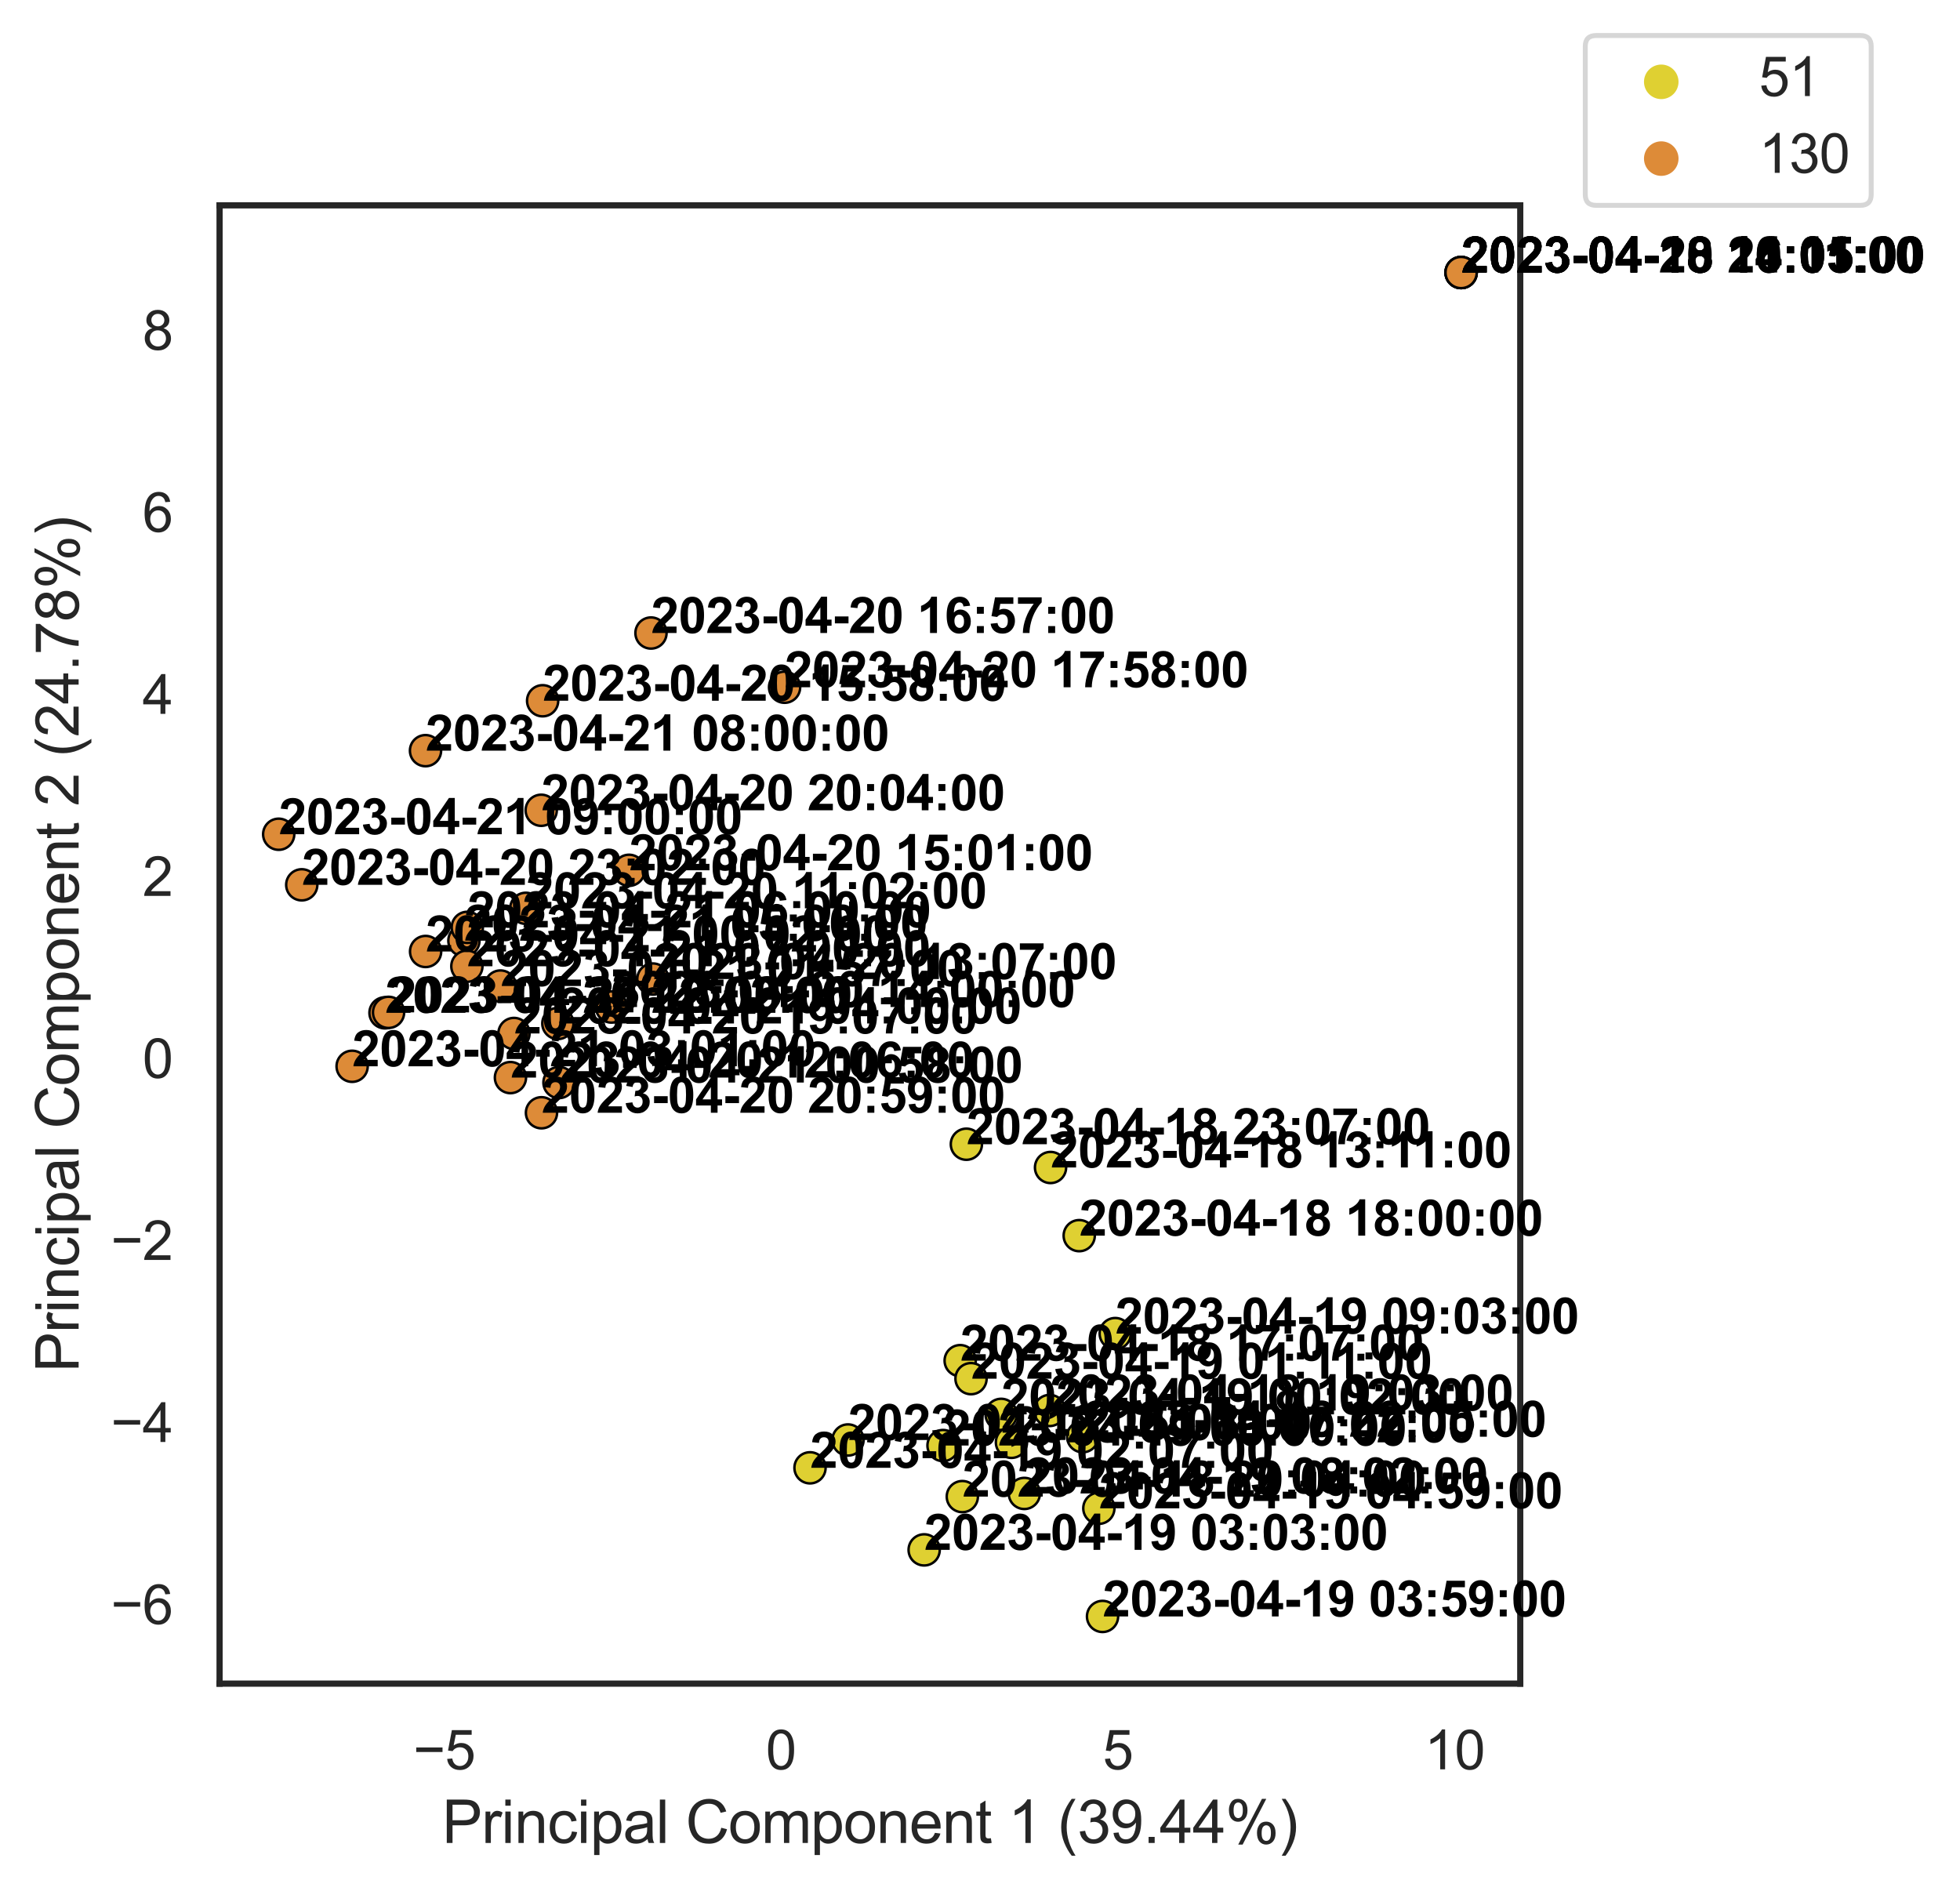 <?xml version="1.0" encoding="utf-8" standalone="no"?>
<!DOCTYPE svg PUBLIC "-//W3C//DTD SVG 1.1//EN"
  "http://www.w3.org/Graphics/SVG/1.1/DTD/svg11.dtd">
<svg xmlns:xlink="http://www.w3.org/1999/xlink" width="397.255pt" height="383.263pt" viewBox="0 0 397.255 383.263" xmlns="http://www.w3.org/2000/svg" version="1.1">
 <defs>
  <style type="text/css">*{stroke-linejoin: round; stroke-linecap: butt}</style>
 </defs>
 <g id="figure_1">
  <g id="patch_1">
   <path d="M 0 383.263 
L 397.255 383.263 
L 397.255 0 
L 0 0 
z
" style="fill: #ffffff"/>
  </g>
  <g id="axes_1">
   <g id="patch_2">
    <path d="M 44.503 341.242 
L 308.125 341.242 
L 308.125 41.62 
L 44.503 41.62 
z
" style="fill: #ffffff"/>
   </g>
   <g id="matplotlib.axis_1">
    <g id="xtick_1">
     <g id="text_1">
      <!-- −5 -->
      <g style="fill: #262626" transform="translate(83.739 358.615)scale(0.11 -0.11)">
       <defs>
        <path id="ArialMT-2212" d="M 3381 1997 
L 356 1997 
L 356 2522 
L 3381 2522 
L 3381 1997 
z
" transform="scale(0.016)"/>
        <path id="ArialMT-35" d="M 266 1200 
L 856 1250 
Q 922 819 1161 601 
Q 1400 384 1738 384 
Q 2144 384 2425 690 
Q 2706 997 2706 1503 
Q 2706 1984 2436 2262 
Q 2166 2541 1728 2541 
Q 1456 2541 1237 2417 
Q 1019 2294 894 2097 
L 366 2166 
L 809 4519 
L 3088 4519 
L 3088 3981 
L 1259 3981 
L 1013 2750 
Q 1425 3038 1878 3038 
Q 2478 3038 2890 2622 
Q 3303 2206 3303 1553 
Q 3303 931 2941 478 
Q 2500 -78 1738 -78 
Q 1113 -78 717 272 
Q 322 622 266 1200 
z
" transform="scale(0.016)"/>
       </defs>
       <use xlink:href="#ArialMT-2212"/>
       <use xlink:href="#ArialMT-35" x="58.398"/>
      </g>
     </g>
    </g>
    <g id="xtick_2">
     <g id="text_2">
      <!-- 0 -->
      <g style="fill: #262626" transform="translate(155.22 358.615)scale(0.11 -0.11)">
       <defs>
        <path id="ArialMT-30" d="M 266 2259 
Q 266 3072 433 3567 
Q 600 4063 929 4331 
Q 1259 4600 1759 4600 
Q 2128 4600 2406 4451 
Q 2684 4303 2865 4023 
Q 3047 3744 3150 3342 
Q 3253 2941 3253 2259 
Q 3253 1453 3087 958 
Q 2922 463 2592 192 
Q 2263 -78 1759 -78 
Q 1097 -78 719 397 
Q 266 969 266 2259 
z
M 844 2259 
Q 844 1131 1108 757 
Q 1372 384 1759 384 
Q 2147 384 2411 759 
Q 2675 1134 2675 2259 
Q 2675 3391 2411 3762 
Q 2147 4134 1753 4134 
Q 1366 4134 1134 3806 
Q 844 3388 844 2259 
z
" transform="scale(0.016)"/>
       </defs>
       <use xlink:href="#ArialMT-30"/>
      </g>
     </g>
    </g>
    <g id="xtick_3">
     <g id="text_3">
      <!-- 5 -->
      <g style="fill: #262626" transform="translate(223.489 358.615)scale(0.11 -0.11)">
       <use xlink:href="#ArialMT-35"/>
      </g>
     </g>
    </g>
    <g id="xtick_4">
     <g id="text_4">
      <!-- 10 -->
      <g style="fill: #262626" transform="translate(288.699 358.615)scale(0.11 -0.11)">
       <defs>
        <path id="ArialMT-31" d="M 2384 0 
L 1822 0 
L 1822 3584 
Q 1619 3391 1289 3197 
Q 959 3003 697 2906 
L 697 3450 
Q 1169 3672 1522 3987 
Q 1875 4303 2022 4600 
L 2384 4600 
L 2384 0 
z
" transform="scale(0.016)"/>
       </defs>
       <use xlink:href="#ArialMT-31"/>
       <use xlink:href="#ArialMT-30" x="55.615"/>
      </g>
     </g>
    </g>
    <g id="text_5">
     <!-- Principal Component 1 (39.44%) -->
     <g style="fill: #262626" transform="translate(89.606 373.537)scale(0.12 -0.12)">
      <defs>
       <path id="ArialMT-50" d="M 494 0 
L 494 4581 
L 2222 4581 
Q 2678 4581 2919 4538 
Q 3256 4481 3484 4323 
Q 3713 4166 3852 3881 
Q 3991 3597 3991 3256 
Q 3991 2672 3619 2267 
Q 3247 1863 2275 1863 
L 1100 1863 
L 1100 0 
L 494 0 
z
M 1100 2403 
L 2284 2403 
Q 2872 2403 3119 2622 
Q 3366 2841 3366 3238 
Q 3366 3525 3220 3729 
Q 3075 3934 2838 4000 
Q 2684 4041 2272 4041 
L 1100 4041 
L 1100 2403 
z
" transform="scale(0.016)"/>
       <path id="ArialMT-72" d="M 416 0 
L 416 3319 
L 922 3319 
L 922 2816 
Q 1116 3169 1280 3281 
Q 1444 3394 1641 3394 
Q 1925 3394 2219 3213 
L 2025 2691 
Q 1819 2813 1613 2813 
Q 1428 2813 1281 2702 
Q 1134 2591 1072 2394 
Q 978 2094 978 1738 
L 978 0 
L 416 0 
z
" transform="scale(0.016)"/>
       <path id="ArialMT-69" d="M 425 3934 
L 425 4581 
L 988 4581 
L 988 3934 
L 425 3934 
z
M 425 0 
L 425 3319 
L 988 3319 
L 988 0 
L 425 0 
z
" transform="scale(0.016)"/>
       <path id="ArialMT-6e" d="M 422 0 
L 422 3319 
L 928 3319 
L 928 2847 
Q 1294 3394 1984 3394 
Q 2284 3394 2536 3286 
Q 2788 3178 2913 3003 
Q 3038 2828 3088 2588 
Q 3119 2431 3119 2041 
L 3119 0 
L 2556 0 
L 2556 2019 
Q 2556 2363 2490 2533 
Q 2425 2703 2258 2804 
Q 2091 2906 1866 2906 
Q 1506 2906 1245 2678 
Q 984 2450 984 1813 
L 984 0 
L 422 0 
z
" transform="scale(0.016)"/>
       <path id="ArialMT-63" d="M 2588 1216 
L 3141 1144 
Q 3050 572 2676 248 
Q 2303 -75 1759 -75 
Q 1078 -75 664 370 
Q 250 816 250 1647 
Q 250 2184 428 2587 
Q 606 2991 970 3192 
Q 1334 3394 1763 3394 
Q 2303 3394 2647 3120 
Q 2991 2847 3088 2344 
L 2541 2259 
Q 2463 2594 2264 2762 
Q 2066 2931 1784 2931 
Q 1359 2931 1093 2626 
Q 828 2322 828 1663 
Q 828 994 1084 691 
Q 1341 388 1753 388 
Q 2084 388 2306 591 
Q 2528 794 2588 1216 
z
" transform="scale(0.016)"/>
       <path id="ArialMT-70" d="M 422 -1272 
L 422 3319 
L 934 3319 
L 934 2888 
Q 1116 3141 1344 3267 
Q 1572 3394 1897 3394 
Q 2322 3394 2647 3175 
Q 2972 2956 3137 2557 
Q 3303 2159 3303 1684 
Q 3303 1175 3120 767 
Q 2938 359 2589 142 
Q 2241 -75 1856 -75 
Q 1575 -75 1351 44 
Q 1128 163 984 344 
L 984 -1272 
L 422 -1272 
z
M 931 1641 
Q 931 1000 1190 694 
Q 1450 388 1819 388 
Q 2194 388 2461 705 
Q 2728 1022 2728 1688 
Q 2728 2322 2467 2637 
Q 2206 2953 1844 2953 
Q 1484 2953 1207 2617 
Q 931 2281 931 1641 
z
" transform="scale(0.016)"/>
       <path id="ArialMT-61" d="M 2588 409 
Q 2275 144 1986 34 
Q 1697 -75 1366 -75 
Q 819 -75 525 192 
Q 231 459 231 875 
Q 231 1119 342 1320 
Q 453 1522 633 1644 
Q 813 1766 1038 1828 
Q 1203 1872 1538 1913 
Q 2219 1994 2541 2106 
Q 2544 2222 2544 2253 
Q 2544 2597 2384 2738 
Q 2169 2928 1744 2928 
Q 1347 2928 1158 2789 
Q 969 2650 878 2297 
L 328 2372 
Q 403 2725 575 2942 
Q 747 3159 1072 3276 
Q 1397 3394 1825 3394 
Q 2250 3394 2515 3294 
Q 2781 3194 2906 3042 
Q 3031 2891 3081 2659 
Q 3109 2516 3109 2141 
L 3109 1391 
Q 3109 606 3145 398 
Q 3181 191 3288 0 
L 2700 0 
Q 2613 175 2588 409 
z
M 2541 1666 
Q 2234 1541 1622 1453 
Q 1275 1403 1131 1340 
Q 988 1278 909 1158 
Q 831 1038 831 891 
Q 831 666 1001 516 
Q 1172 366 1500 366 
Q 1825 366 2078 508 
Q 2331 650 2450 897 
Q 2541 1088 2541 1459 
L 2541 1666 
z
" transform="scale(0.016)"/>
       <path id="ArialMT-6c" d="M 409 0 
L 409 4581 
L 972 4581 
L 972 0 
L 409 0 
z
" transform="scale(0.016)"/>
       <path id="ArialMT-20" transform="scale(0.016)"/>
       <path id="ArialMT-43" d="M 3763 1606 
L 4369 1453 
Q 4178 706 3683 314 
Q 3188 -78 2472 -78 
Q 1731 -78 1267 223 
Q 803 525 561 1097 
Q 319 1669 319 2325 
Q 319 3041 592 3573 
Q 866 4106 1370 4382 
Q 1875 4659 2481 4659 
Q 3169 4659 3637 4309 
Q 4106 3959 4291 3325 
L 3694 3184 
Q 3534 3684 3231 3912 
Q 2928 4141 2469 4141 
Q 1941 4141 1586 3887 
Q 1231 3634 1087 3207 
Q 944 2781 944 2328 
Q 944 1744 1114 1308 
Q 1284 872 1643 656 
Q 2003 441 2422 441 
Q 2931 441 3284 734 
Q 3638 1028 3763 1606 
z
" transform="scale(0.016)"/>
       <path id="ArialMT-6f" d="M 213 1659 
Q 213 2581 725 3025 
Q 1153 3394 1769 3394 
Q 2453 3394 2887 2945 
Q 3322 2497 3322 1706 
Q 3322 1066 3130 698 
Q 2938 331 2570 128 
Q 2203 -75 1769 -75 
Q 1072 -75 642 372 
Q 213 819 213 1659 
z
M 791 1659 
Q 791 1022 1069 705 
Q 1347 388 1769 388 
Q 2188 388 2466 706 
Q 2744 1025 2744 1678 
Q 2744 2294 2464 2611 
Q 2184 2928 1769 2928 
Q 1347 2928 1069 2612 
Q 791 2297 791 1659 
z
" transform="scale(0.016)"/>
       <path id="ArialMT-6d" d="M 422 0 
L 422 3319 
L 925 3319 
L 925 2853 
Q 1081 3097 1340 3245 
Q 1600 3394 1931 3394 
Q 2300 3394 2536 3241 
Q 2772 3088 2869 2813 
Q 3263 3394 3894 3394 
Q 4388 3394 4653 3120 
Q 4919 2847 4919 2278 
L 4919 0 
L 4359 0 
L 4359 2091 
Q 4359 2428 4304 2576 
Q 4250 2725 4106 2815 
Q 3963 2906 3769 2906 
Q 3419 2906 3187 2673 
Q 2956 2441 2956 1928 
L 2956 0 
L 2394 0 
L 2394 2156 
Q 2394 2531 2256 2718 
Q 2119 2906 1806 2906 
Q 1569 2906 1367 2781 
Q 1166 2656 1075 2415 
Q 984 2175 984 1722 
L 984 0 
L 422 0 
z
" transform="scale(0.016)"/>
       <path id="ArialMT-65" d="M 2694 1069 
L 3275 997 
Q 3138 488 2766 206 
Q 2394 -75 1816 -75 
Q 1088 -75 661 373 
Q 234 822 234 1631 
Q 234 2469 665 2931 
Q 1097 3394 1784 3394 
Q 2450 3394 2872 2941 
Q 3294 2488 3294 1666 
Q 3294 1616 3291 1516 
L 816 1516 
Q 847 969 1125 678 
Q 1403 388 1819 388 
Q 2128 388 2347 550 
Q 2566 713 2694 1069 
z
M 847 1978 
L 2700 1978 
Q 2663 2397 2488 2606 
Q 2219 2931 1791 2931 
Q 1403 2931 1139 2672 
Q 875 2413 847 1978 
z
" transform="scale(0.016)"/>
       <path id="ArialMT-74" d="M 1650 503 
L 1731 6 
Q 1494 -44 1306 -44 
Q 1000 -44 831 53 
Q 663 150 594 308 
Q 525 466 525 972 
L 525 2881 
L 113 2881 
L 113 3319 
L 525 3319 
L 525 4141 
L 1084 4478 
L 1084 3319 
L 1650 3319 
L 1650 2881 
L 1084 2881 
L 1084 941 
Q 1084 700 1114 631 
Q 1144 563 1211 522 
Q 1278 481 1403 481 
Q 1497 481 1650 503 
z
" transform="scale(0.016)"/>
       <path id="ArialMT-28" d="M 1497 -1347 
Q 1031 -759 709 28 
Q 388 816 388 1659 
Q 388 2403 628 3084 
Q 909 3875 1497 4659 
L 1900 4659 
Q 1522 4009 1400 3731 
Q 1209 3300 1100 2831 
Q 966 2247 966 1656 
Q 966 153 1900 -1347 
L 1497 -1347 
z
" transform="scale(0.016)"/>
       <path id="ArialMT-33" d="M 269 1209 
L 831 1284 
Q 928 806 1161 595 
Q 1394 384 1728 384 
Q 2125 384 2398 659 
Q 2672 934 2672 1341 
Q 2672 1728 2419 1979 
Q 2166 2231 1775 2231 
Q 1616 2231 1378 2169 
L 1441 2663 
Q 1497 2656 1531 2656 
Q 1891 2656 2178 2843 
Q 2466 3031 2466 3422 
Q 2466 3731 2256 3934 
Q 2047 4138 1716 4138 
Q 1388 4138 1169 3931 
Q 950 3725 888 3313 
L 325 3413 
Q 428 3978 793 4289 
Q 1159 4600 1703 4600 
Q 2078 4600 2393 4439 
Q 2709 4278 2876 4000 
Q 3044 3722 3044 3409 
Q 3044 3113 2884 2869 
Q 2725 2625 2413 2481 
Q 2819 2388 3044 2092 
Q 3269 1797 3269 1353 
Q 3269 753 2831 336 
Q 2394 -81 1725 -81 
Q 1122 -81 723 278 
Q 325 638 269 1209 
z
" transform="scale(0.016)"/>
       <path id="ArialMT-39" d="M 350 1059 
L 891 1109 
Q 959 728 1153 556 
Q 1347 384 1650 384 
Q 1909 384 2104 503 
Q 2300 622 2425 820 
Q 2550 1019 2634 1356 
Q 2719 1694 2719 2044 
Q 2719 2081 2716 2156 
Q 2547 1888 2255 1720 
Q 1963 1553 1622 1553 
Q 1053 1553 659 1965 
Q 266 2378 266 3053 
Q 266 3750 677 4175 
Q 1088 4600 1706 4600 
Q 2153 4600 2523 4359 
Q 2894 4119 3086 3673 
Q 3278 3228 3278 2384 
Q 3278 1506 3087 986 
Q 2897 466 2520 194 
Q 2144 -78 1638 -78 
Q 1100 -78 759 220 
Q 419 519 350 1059 
z
M 2653 3081 
Q 2653 3566 2395 3850 
Q 2138 4134 1775 4134 
Q 1400 4134 1122 3828 
Q 844 3522 844 3034 
Q 844 2597 1108 2323 
Q 1372 2050 1759 2050 
Q 2150 2050 2401 2323 
Q 2653 2597 2653 3081 
z
" transform="scale(0.016)"/>
       <path id="ArialMT-2e" d="M 581 0 
L 581 641 
L 1222 641 
L 1222 0 
L 581 0 
z
" transform="scale(0.016)"/>
       <path id="ArialMT-34" d="M 2069 0 
L 2069 1097 
L 81 1097 
L 81 1613 
L 2172 4581 
L 2631 4581 
L 2631 1613 
L 3250 1613 
L 3250 1097 
L 2631 1097 
L 2631 0 
L 2069 0 
z
M 2069 1613 
L 2069 3678 
L 634 1613 
L 2069 1613 
z
" transform="scale(0.016)"/>
       <path id="ArialMT-25" d="M 372 3481 
Q 372 3972 619 4315 
Q 866 4659 1334 4659 
Q 1766 4659 2048 4351 
Q 2331 4044 2331 3447 
Q 2331 2866 2045 2552 
Q 1759 2238 1341 2238 
Q 925 2238 648 2547 
Q 372 2856 372 3481 
z
M 1350 4272 
Q 1141 4272 1002 4090 
Q 863 3909 863 3425 
Q 863 2984 1003 2804 
Q 1144 2625 1350 2625 
Q 1563 2625 1702 2806 
Q 1841 2988 1841 3469 
Q 1841 3913 1700 4092 
Q 1559 4272 1350 4272 
z
M 1353 -169 
L 3859 4659 
L 4316 4659 
L 1819 -169 
L 1353 -169 
z
M 3334 1075 
Q 3334 1569 3581 1911 
Q 3828 2253 4300 2253 
Q 4731 2253 5014 1945 
Q 5297 1638 5297 1041 
Q 5297 459 5011 145 
Q 4725 -169 4303 -169 
Q 3888 -169 3611 142 
Q 3334 453 3334 1075 
z
M 4316 1866 
Q 4103 1866 3964 1684 
Q 3825 1503 3825 1019 
Q 3825 581 3965 400 
Q 4106 219 4313 219 
Q 4528 219 4667 400 
Q 4806 581 4806 1063 
Q 4806 1506 4665 1686 
Q 4525 1866 4316 1866 
z
" transform="scale(0.016)"/>
       <path id="ArialMT-29" d="M 791 -1347 
L 388 -1347 
Q 1322 153 1322 1656 
Q 1322 2244 1188 2822 
Q 1081 3291 891 3722 
Q 769 4003 388 4659 
L 791 4659 
Q 1378 3875 1659 3084 
Q 1900 2403 1900 1659 
Q 1900 816 1576 28 
Q 1253 -759 791 -1347 
z
" transform="scale(0.016)"/>
      </defs>
      <use xlink:href="#ArialMT-50"/>
      <use xlink:href="#ArialMT-72" x="66.699"/>
      <use xlink:href="#ArialMT-69" x="100"/>
      <use xlink:href="#ArialMT-6e" x="122.217"/>
      <use xlink:href="#ArialMT-63" x="177.832"/>
      <use xlink:href="#ArialMT-69" x="227.832"/>
      <use xlink:href="#ArialMT-70" x="250.049"/>
      <use xlink:href="#ArialMT-61" x="305.664"/>
      <use xlink:href="#ArialMT-6c" x="361.279"/>
      <use xlink:href="#ArialMT-20" x="383.496"/>
      <use xlink:href="#ArialMT-43" x="411.279"/>
      <use xlink:href="#ArialMT-6f" x="483.496"/>
      <use xlink:href="#ArialMT-6d" x="539.111"/>
      <use xlink:href="#ArialMT-70" x="622.412"/>
      <use xlink:href="#ArialMT-6f" x="678.027"/>
      <use xlink:href="#ArialMT-6e" x="733.643"/>
      <use xlink:href="#ArialMT-65" x="789.258"/>
      <use xlink:href="#ArialMT-6e" x="844.873"/>
      <use xlink:href="#ArialMT-74" x="900.488"/>
      <use xlink:href="#ArialMT-20" x="928.271"/>
      <use xlink:href="#ArialMT-31" x="956.055"/>
      <use xlink:href="#ArialMT-20" x="1011.67"/>
      <use xlink:href="#ArialMT-28" x="1039.453"/>
      <use xlink:href="#ArialMT-33" x="1072.754"/>
      <use xlink:href="#ArialMT-39" x="1128.369"/>
      <use xlink:href="#ArialMT-2e" x="1183.984"/>
      <use xlink:href="#ArialMT-34" x="1211.768"/>
      <use xlink:href="#ArialMT-34" x="1267.383"/>
      <use xlink:href="#ArialMT-25" x="1322.998"/>
      <use xlink:href="#ArialMT-29" x="1411.914"/>
     </g>
    </g>
   </g>
   <g id="matplotlib.axis_2">
    <g id="ytick_1">
     <g id="text_6">
      <!-- −6 -->
      <g style="fill: #262626" transform="translate(22.461 329.16)scale(0.11 -0.11)">
       <defs>
        <path id="ArialMT-36" d="M 3184 3459 
L 2625 3416 
Q 2550 3747 2413 3897 
Q 2184 4138 1850 4138 
Q 1581 4138 1378 3988 
Q 1113 3794 959 3422 
Q 806 3050 800 2363 
Q 1003 2672 1297 2822 
Q 1591 2972 1913 2972 
Q 2475 2972 2870 2558 
Q 3266 2144 3266 1488 
Q 3266 1056 3080 686 
Q 2894 316 2569 119 
Q 2244 -78 1831 -78 
Q 1128 -78 684 439 
Q 241 956 241 2144 
Q 241 3472 731 4075 
Q 1159 4600 1884 4600 
Q 2425 4600 2770 4297 
Q 3116 3994 3184 3459 
z
M 888 1484 
Q 888 1194 1011 928 
Q 1134 663 1356 523 
Q 1578 384 1822 384 
Q 2178 384 2434 671 
Q 2691 959 2691 1453 
Q 2691 1928 2437 2201 
Q 2184 2475 1800 2475 
Q 1419 2475 1153 2201 
Q 888 1928 888 1484 
z
" transform="scale(0.016)"/>
       </defs>
       <use xlink:href="#ArialMT-2212"/>
       <use xlink:href="#ArialMT-36" x="58.398"/>
      </g>
     </g>
    </g>
    <g id="ytick_2">
     <g id="text_7">
      <!-- −4 -->
      <g style="fill: #262626" transform="translate(22.461 292.265)scale(0.11 -0.11)">
       <use xlink:href="#ArialMT-2212"/>
       <use xlink:href="#ArialMT-34" x="58.398"/>
      </g>
     </g>
    </g>
    <g id="ytick_3">
     <g id="text_8">
      <!-- −2 -->
      <g style="fill: #262626" transform="translate(22.461 255.371)scale(0.11 -0.11)">
       <defs>
        <path id="ArialMT-32" d="M 3222 541 
L 3222 0 
L 194 0 
Q 188 203 259 391 
Q 375 700 629 1000 
Q 884 1300 1366 1694 
Q 2113 2306 2375 2664 
Q 2638 3022 2638 3341 
Q 2638 3675 2398 3904 
Q 2159 4134 1775 4134 
Q 1369 4134 1125 3890 
Q 881 3647 878 3216 
L 300 3275 
Q 359 3922 746 4261 
Q 1134 4600 1788 4600 
Q 2447 4600 2831 4234 
Q 3216 3869 3216 3328 
Q 3216 3053 3103 2787 
Q 2991 2522 2730 2228 
Q 2469 1934 1863 1422 
Q 1356 997 1212 845 
Q 1069 694 975 541 
L 3222 541 
z
" transform="scale(0.016)"/>
       </defs>
       <use xlink:href="#ArialMT-2212"/>
       <use xlink:href="#ArialMT-32" x="58.398"/>
      </g>
     </g>
    </g>
    <g id="ytick_4">
     <g id="text_9">
      <!-- 0 -->
      <g style="fill: #262626" transform="translate(28.886 218.476)scale(0.11 -0.11)">
       <use xlink:href="#ArialMT-30"/>
      </g>
     </g>
    </g>
    <g id="ytick_5">
     <g id="text_10">
      <!-- 2 -->
      <g style="fill: #262626" transform="translate(28.886 181.581)scale(0.11 -0.11)">
       <use xlink:href="#ArialMT-32"/>
      </g>
     </g>
    </g>
    <g id="ytick_6">
     <g id="text_11">
      <!-- 4 -->
      <g style="fill: #262626" transform="translate(28.886 144.687)scale(0.11 -0.11)">
       <use xlink:href="#ArialMT-34"/>
      </g>
     </g>
    </g>
    <g id="ytick_7">
     <g id="text_12">
      <!-- 6 -->
      <g style="fill: #262626" transform="translate(28.886 107.792)scale(0.11 -0.11)">
       <use xlink:href="#ArialMT-36"/>
      </g>
     </g>
    </g>
    <g id="ytick_8">
     <g id="text_13">
      <!-- 8 -->
      <g style="fill: #262626" transform="translate(28.886 70.897)scale(0.11 -0.11)">
       <defs>
        <path id="ArialMT-38" d="M 1131 2484 
Q 781 2613 612 2850 
Q 444 3088 444 3419 
Q 444 3919 803 4259 
Q 1163 4600 1759 4600 
Q 2359 4600 2725 4251 
Q 3091 3903 3091 3403 
Q 3091 3084 2923 2848 
Q 2756 2613 2416 2484 
Q 2838 2347 3058 2040 
Q 3278 1734 3278 1309 
Q 3278 722 2862 322 
Q 2447 -78 1769 -78 
Q 1091 -78 675 323 
Q 259 725 259 1325 
Q 259 1772 486 2073 
Q 713 2375 1131 2484 
z
M 1019 3438 
Q 1019 3113 1228 2906 
Q 1438 2700 1772 2700 
Q 2097 2700 2305 2904 
Q 2513 3109 2513 3406 
Q 2513 3716 2298 3927 
Q 2084 4138 1766 4138 
Q 1444 4138 1231 3931 
Q 1019 3725 1019 3438 
z
M 838 1322 
Q 838 1081 952 856 
Q 1066 631 1291 507 
Q 1516 384 1775 384 
Q 2178 384 2440 643 
Q 2703 903 2703 1303 
Q 2703 1709 2433 1975 
Q 2163 2241 1756 2241 
Q 1359 2241 1098 1978 
Q 838 1716 838 1322 
z
" transform="scale(0.016)"/>
       </defs>
       <use xlink:href="#ArialMT-38"/>
      </g>
     </g>
    </g>
    <g id="text_14">
     <!-- Principal Component 2 (24.78%) -->
     <g style="fill: #262626" transform="translate(15.936 278.138)rotate(-90)scale(0.12 -0.12)">
      <defs>
       <path id="ArialMT-37" d="M 303 3981 
L 303 4522 
L 3269 4522 
L 3269 4084 
Q 2831 3619 2401 2847 
Q 1972 2075 1738 1259 
Q 1569 684 1522 0 
L 944 0 
Q 953 541 1156 1306 
Q 1359 2072 1739 2783 
Q 2119 3494 2547 3981 
L 303 3981 
z
" transform="scale(0.016)"/>
      </defs>
      <use xlink:href="#ArialMT-50"/>
      <use xlink:href="#ArialMT-72" x="66.699"/>
      <use xlink:href="#ArialMT-69" x="100"/>
      <use xlink:href="#ArialMT-6e" x="122.217"/>
      <use xlink:href="#ArialMT-63" x="177.832"/>
      <use xlink:href="#ArialMT-69" x="227.832"/>
      <use xlink:href="#ArialMT-70" x="250.049"/>
      <use xlink:href="#ArialMT-61" x="305.664"/>
      <use xlink:href="#ArialMT-6c" x="361.279"/>
      <use xlink:href="#ArialMT-20" x="383.496"/>
      <use xlink:href="#ArialMT-43" x="411.279"/>
      <use xlink:href="#ArialMT-6f" x="483.496"/>
      <use xlink:href="#ArialMT-6d" x="539.111"/>
      <use xlink:href="#ArialMT-70" x="622.412"/>
      <use xlink:href="#ArialMT-6f" x="678.027"/>
      <use xlink:href="#ArialMT-6e" x="733.643"/>
      <use xlink:href="#ArialMT-65" x="789.258"/>
      <use xlink:href="#ArialMT-6e" x="844.873"/>
      <use xlink:href="#ArialMT-74" x="900.488"/>
      <use xlink:href="#ArialMT-20" x="928.271"/>
      <use xlink:href="#ArialMT-32" x="956.055"/>
      <use xlink:href="#ArialMT-20" x="1011.67"/>
      <use xlink:href="#ArialMT-28" x="1039.453"/>
      <use xlink:href="#ArialMT-32" x="1072.754"/>
      <use xlink:href="#ArialMT-34" x="1128.369"/>
      <use xlink:href="#ArialMT-2e" x="1183.984"/>
      <use xlink:href="#ArialMT-37" x="1211.768"/>
      <use xlink:href="#ArialMT-38" x="1267.383"/>
      <use xlink:href="#ArialMT-25" x="1322.998"/>
      <use xlink:href="#ArialMT-29" x="1411.914"/>
     </g>
    </g>
   </g>
   <g id="PathCollection_1">
    <defs>
     <path id="C0_0_0e053c779c" d="M 0 3.162 
C 0.839 3.162 1.643 2.829 2.236 2.236 
C 2.829 1.643 3.162 0.839 3.162 -0 
C 3.162 -0.839 2.829 -1.643 2.236 -2.236 
C 1.643 -2.829 0.839 -3.162 0 -3.162 
C -0.839 -3.162 -1.643 -2.829 -2.236 -2.236 
C -2.829 -1.643 -3.162 -0.839 -3.162 0 
C -3.162 0.839 -2.829 1.643 -2.236 2.236 
C -1.643 2.829 -0.839 3.162 0 3.162 
z
"/>
    </defs>
    <g clip-path="url(#p908608b4a7)">
     <use xlink:href="#C0_0_0e053c779c" x="212.924" y="236.63" style="fill: #dfd032; stroke: #000000; stroke-width: 0.5"/>
    </g>
    <g clip-path="url(#p908608b4a7)">
     <use xlink:href="#C0_0_0e053c779c" x="296.142" y="55.239" style="fill: #dfd032; stroke: #000000; stroke-width: 0.5"/>
    </g>
    <g clip-path="url(#p908608b4a7)">
     <use xlink:href="#C0_0_0e053c779c" x="171.872" y="291.857" style="fill: #dfd032; stroke: #000000; stroke-width: 0.5"/>
    </g>
    <g clip-path="url(#p908608b4a7)">
     <use xlink:href="#C0_0_0e053c779c" x="296.142" y="55.239" style="fill: #dfd032; stroke: #000000; stroke-width: 0.5"/>
    </g>
    <g clip-path="url(#p908608b4a7)">
     <use xlink:href="#C0_0_0e053c779c" x="194.609" y="275.781" style="fill: #dfd032; stroke: #000000; stroke-width: 0.5"/>
    </g>
    <g clip-path="url(#p908608b4a7)">
     <use xlink:href="#C0_0_0e053c779c" x="218.738" y="250.443" style="fill: #dfd032; stroke: #000000; stroke-width: 0.5"/>
    </g>
    <g clip-path="url(#p908608b4a7)">
     <use xlink:href="#C0_0_0e053c779c" x="212.739" y="285.877" style="fill: #dfd032; stroke: #000000; stroke-width: 0.5"/>
    </g>
    <g clip-path="url(#p908608b4a7)">
     <use xlink:href="#C0_0_0e053c779c" x="195.045" y="303.332" style="fill: #dfd032; stroke: #000000; stroke-width: 0.5"/>
    </g>
    <g clip-path="url(#p908608b4a7)">
     <use xlink:href="#C0_0_0e053c779c" x="296.142" y="55.239" style="fill: #dfd032; stroke: #000000; stroke-width: 0.5"/>
    </g>
    <g clip-path="url(#p908608b4a7)">
     <use xlink:href="#C0_0_0e053c779c" x="219.439" y="291.196" style="fill: #dfd032; stroke: #000000; stroke-width: 0.5"/>
    </g>
    <g clip-path="url(#p908608b4a7)">
     <use xlink:href="#C0_0_0e053c779c" x="195.868" y="231.913" style="fill: #dfd032; stroke: #000000; stroke-width: 0.5"/>
    </g>
    <g clip-path="url(#p908608b4a7)">
     <use xlink:href="#C0_0_0e053c779c" x="202.912" y="286.667" style="fill: #dfd032; stroke: #000000; stroke-width: 0.5"/>
    </g>
    <g clip-path="url(#p908608b4a7)">
     <use xlink:href="#C0_0_0e053c779c" x="196.809" y="279.429" style="fill: #dfd032; stroke: #000000; stroke-width: 0.5"/>
    </g>
    <g clip-path="url(#p908608b4a7)">
     <use xlink:href="#C0_0_0e053c779c" x="164.175" y="297.5" style="fill: #dfd032; stroke: #000000; stroke-width: 0.5"/>
    </g>
    <g clip-path="url(#p908608b4a7)">
     <use xlink:href="#C0_0_0e053c779c" x="187.31" y="314.133" style="fill: #dfd032; stroke: #000000; stroke-width: 0.5"/>
    </g>
    <g clip-path="url(#p908608b4a7)">
     <use xlink:href="#C0_0_0e053c779c" x="223.465" y="327.623" style="fill: #dfd032; stroke: #000000; stroke-width: 0.5"/>
    </g>
    <g clip-path="url(#p908608b4a7)">
     <use xlink:href="#C0_0_0e053c779c" x="222.717" y="305.702" style="fill: #dfd032; stroke: #000000; stroke-width: 0.5"/>
    </g>
    <g clip-path="url(#p908608b4a7)">
     <use xlink:href="#C0_0_0e053c779c" x="191.134" y="292.988" style="fill: #dfd032; stroke: #000000; stroke-width: 0.5"/>
    </g>
    <g clip-path="url(#p908608b4a7)">
     <use xlink:href="#C0_0_0e053c779c" x="205.003" y="292.333" style="fill: #dfd032; stroke: #000000; stroke-width: 0.5"/>
    </g>
    <g clip-path="url(#p908608b4a7)">
     <use xlink:href="#C0_0_0e053c779c" x="207.616" y="302.693" style="fill: #dfd032; stroke: #000000; stroke-width: 0.5"/>
    </g>
    <g clip-path="url(#p908608b4a7)">
     <use xlink:href="#C0_0_0e053c779c" x="226.037" y="270.292" style="fill: #dfd032; stroke: #000000; stroke-width: 0.5"/>
    </g>
    <g clip-path="url(#p908608b4a7)">
     <use xlink:href="#C0_0_0e053c779c" x="296.142" y="55.239" style="fill: #dd8b38; stroke: #000000; stroke-width: 0.5"/>
    </g>
    <g clip-path="url(#p908608b4a7)">
     <use xlink:href="#C0_0_0e053c779c" x="106.575" y="184.101" style="fill: #dd8b38; stroke: #000000; stroke-width: 0.5"/>
    </g>
    <g clip-path="url(#p908608b4a7)">
     <use xlink:href="#C0_0_0e053c779c" x="103.457" y="218.408" style="fill: #dd8b38; stroke: #000000; stroke-width: 0.5"/>
    </g>
    <g clip-path="url(#p908608b4a7)">
     <use xlink:href="#C0_0_0e053c779c" x="132.328" y="198.434" style="fill: #dd8b38; stroke: #000000; stroke-width: 0.5"/>
    </g>
    <g clip-path="url(#p908608b4a7)">
     <use xlink:href="#C0_0_0e053c779c" x="123.932" y="204.109" style="fill: #dd8b38; stroke: #000000; stroke-width: 0.5"/>
    </g>
    <g clip-path="url(#p908608b4a7)">
     <use xlink:href="#C0_0_0e053c779c" x="127.494" y="176.395" style="fill: #dd8b38; stroke: #000000; stroke-width: 0.5"/>
    </g>
    <g clip-path="url(#p908608b4a7)">
     <use xlink:href="#C0_0_0e053c779c" x="109.981" y="142.031" style="fill: #dd8b38; stroke: #000000; stroke-width: 0.5"/>
    </g>
    <g clip-path="url(#p908608b4a7)">
     <use xlink:href="#C0_0_0e053c779c" x="131.943" y="128.301" style="fill: #dd8b38; stroke: #000000; stroke-width: 0.5"/>
    </g>
    <g clip-path="url(#p908608b4a7)">
     <use xlink:href="#C0_0_0e053c779c" x="159.021" y="139.29" style="fill: #dd8b38; stroke: #000000; stroke-width: 0.5"/>
    </g>
    <g clip-path="url(#p908608b4a7)">
     <use xlink:href="#C0_0_0e053c779c" x="104.171" y="209.467" style="fill: #dd8b38; stroke: #000000; stroke-width: 0.5"/>
    </g>
    <g clip-path="url(#p908608b4a7)">
     <use xlink:href="#C0_0_0e053c779c" x="109.694" y="164.227" style="fill: #dd8b38; stroke: #000000; stroke-width: 0.5"/>
    </g>
    <g clip-path="url(#p908608b4a7)">
     <use xlink:href="#C0_0_0e053c779c" x="109.748" y="225.537" style="fill: #dd8b38; stroke: #000000; stroke-width: 0.5"/>
    </g>
    <g clip-path="url(#p908608b4a7)">
     <use xlink:href="#C0_0_0e053c779c" x="78.035" y="205.28" style="fill: #dd8b38; stroke: #000000; stroke-width: 0.5"/>
    </g>
    <g clip-path="url(#p908608b4a7)">
     <use xlink:href="#C0_0_0e053c779c" x="61.161" y="179.337" style="fill: #dd8b38; stroke: #000000; stroke-width: 0.5"/>
    </g>
    <g clip-path="url(#p908608b4a7)">
     <use xlink:href="#C0_0_0e053c779c" x="86.263" y="192.849" style="fill: #dd8b38; stroke: #000000; stroke-width: 0.5"/>
    </g>
    <g clip-path="url(#p908608b4a7)">
     <use xlink:href="#C0_0_0e053c779c" x="113.297" y="219.41" style="fill: #dd8b38; stroke: #000000; stroke-width: 0.5"/>
    </g>
    <g clip-path="url(#p908608b4a7)">
     <use xlink:href="#C0_0_0e053c779c" x="101.435" y="199.851" style="fill: #dd8b38; stroke: #000000; stroke-width: 0.5"/>
    </g>
    <g clip-path="url(#p908608b4a7)">
     <use xlink:href="#C0_0_0e053c779c" x="71.37" y="216.119" style="fill: #dd8b38; stroke: #000000; stroke-width: 0.5"/>
    </g>
    <g clip-path="url(#p908608b4a7)">
     <use xlink:href="#C0_0_0e053c779c" x="113.07" y="207.44" style="fill: #dd8b38; stroke: #000000; stroke-width: 0.5"/>
    </g>
    <g clip-path="url(#p908608b4a7)">
     <use xlink:href="#C0_0_0e053c779c" x="94.028" y="190.663" style="fill: #dd8b38; stroke: #000000; stroke-width: 0.5"/>
    </g>
    <g clip-path="url(#p908608b4a7)">
     <use xlink:href="#C0_0_0e053c779c" x="94.714" y="187.957" style="fill: #dd8b38; stroke: #000000; stroke-width: 0.5"/>
    </g>
    <g clip-path="url(#p908608b4a7)">
     <use xlink:href="#C0_0_0e053c779c" x="94.629" y="195.838" style="fill: #dd8b38; stroke: #000000; stroke-width: 0.5"/>
    </g>
    <g clip-path="url(#p908608b4a7)">
     <use xlink:href="#C0_0_0e053c779c" x="86.244" y="152.145" style="fill: #dd8b38; stroke: #000000; stroke-width: 0.5"/>
    </g>
    <g clip-path="url(#p908608b4a7)">
     <use xlink:href="#C0_0_0e053c779c" x="56.486" y="169.087" style="fill: #dd8b38; stroke: #000000; stroke-width: 0.5"/>
    </g>
    <g clip-path="url(#p908608b4a7)">
     <use xlink:href="#C0_0_0e053c779c" x="78.757" y="205.188" style="fill: #dd8b38; stroke: #000000; stroke-width: 0.5"/>
    </g>
   </g>
   <g id="PathCollection_2"/>
   <g id="PathCollection_3"/>
   <g id="patch_3">
    <path d="M 44.503 341.242 
L 44.503 41.62 
" style="fill: none; stroke: #262626; stroke-width: 1.25; stroke-linejoin: miter; stroke-linecap: square"/>
   </g>
   <g id="patch_4">
    <path d="M 308.125 341.242 
L 308.125 41.62 
" style="fill: none; stroke: #262626; stroke-width: 1.25; stroke-linejoin: miter; stroke-linecap: square"/>
   </g>
   <g id="patch_5">
    <path d="M 44.503 341.242 
L 308.125 341.242 
" style="fill: none; stroke: #262626; stroke-width: 1.25; stroke-linejoin: miter; stroke-linecap: square"/>
   </g>
   <g id="patch_6">
    <path d="M 44.503 41.62 
L 308.125 41.62 
" style="fill: none; stroke: #262626; stroke-width: 1.25; stroke-linejoin: miter; stroke-linecap: square"/>
   </g>
   <g id="text_15">
    <!-- 2023-04-18 13:11:00 -->
    <g transform="translate(212.924 236.63)scale(0.1 -0.1)">
     <defs>
      <path id="Arial-BoldMT-32" d="M 3238 816 
L 3238 0 
L 159 0 
Q 209 463 459 877 
Q 709 1291 1447 1975 
Q 2041 2528 2175 2725 
Q 2356 2997 2356 3263 
Q 2356 3556 2198 3714 
Q 2041 3872 1763 3872 
Q 1488 3872 1325 3706 
Q 1163 3541 1138 3156 
L 263 3244 
Q 341 3969 753 4284 
Q 1166 4600 1784 4600 
Q 2463 4600 2850 4234 
Q 3238 3869 3238 3325 
Q 3238 3016 3127 2736 
Q 3016 2456 2775 2150 
Q 2616 1947 2200 1565 
Q 1784 1184 1673 1059 
Q 1563 934 1494 816 
L 3238 816 
z
" transform="scale(0.016)"/>
      <path id="Arial-BoldMT-30" d="M 1756 4600 
Q 2422 4600 2797 4125 
Q 3244 3563 3244 2259 
Q 3244 959 2794 391 
Q 2422 -78 1756 -78 
Q 1088 -78 678 436 
Q 269 950 269 2269 
Q 269 3563 719 4131 
Q 1091 4600 1756 4600 
z
M 1756 3872 
Q 1597 3872 1472 3770 
Q 1347 3669 1278 3406 
Q 1188 3066 1188 2259 
Q 1188 1453 1269 1151 
Q 1350 850 1473 750 
Q 1597 650 1756 650 
Q 1916 650 2041 751 
Q 2166 853 2234 1116 
Q 2325 1453 2325 2259 
Q 2325 3066 2244 3367 
Q 2163 3669 2039 3770 
Q 1916 3872 1756 3872 
z
" transform="scale(0.016)"/>
      <path id="Arial-BoldMT-33" d="M 241 1216 
L 1091 1319 
Q 1131 994 1309 822 
Q 1488 650 1741 650 
Q 2013 650 2198 856 
Q 2384 1063 2384 1413 
Q 2384 1744 2206 1937 
Q 2028 2131 1772 2131 
Q 1603 2131 1369 2066 
L 1466 2781 
Q 1822 2772 2009 2936 
Q 2197 3100 2197 3372 
Q 2197 3603 2059 3740 
Q 1922 3878 1694 3878 
Q 1469 3878 1309 3722 
Q 1150 3566 1116 3266 
L 306 3403 
Q 391 3819 561 4067 
Q 731 4316 1036 4458 
Q 1341 4600 1719 4600 
Q 2366 4600 2756 4188 
Q 3078 3850 3078 3425 
Q 3078 2822 2419 2463 
Q 2813 2378 3048 2084 
Q 3284 1791 3284 1375 
Q 3284 772 2843 347 
Q 2403 -78 1747 -78 
Q 1125 -78 715 280 
Q 306 638 241 1216 
z
" transform="scale(0.016)"/>
      <path id="Arial-BoldMT-2d" d="M 359 1222 
L 359 2100 
L 2084 2100 
L 2084 1222 
L 359 1222 
z
" transform="scale(0.016)"/>
      <path id="Arial-BoldMT-34" d="M 1994 0 
L 1994 922 
L 119 922 
L 119 1691 
L 2106 4600 
L 2844 4600 
L 2844 1694 
L 3413 1694 
L 3413 922 
L 2844 922 
L 2844 0 
L 1994 0 
z
M 1994 1694 
L 1994 3259 
L 941 1694 
L 1994 1694 
z
" transform="scale(0.016)"/>
      <path id="Arial-BoldMT-31" d="M 2519 0 
L 1641 0 
L 1641 3309 
Q 1159 2859 506 2644 
L 506 3441 
Q 850 3553 1253 3867 
Q 1656 4181 1806 4600 
L 2519 4600 
L 2519 0 
z
" transform="scale(0.016)"/>
      <path id="Arial-BoldMT-38" d="M 1025 2472 
Q 684 2616 529 2867 
Q 375 3119 375 3419 
Q 375 3931 733 4265 
Q 1091 4600 1750 4600 
Q 2403 4600 2764 4265 
Q 3125 3931 3125 3419 
Q 3125 3100 2959 2851 
Q 2794 2603 2494 2472 
Q 2875 2319 3073 2025 
Q 3272 1731 3272 1347 
Q 3272 713 2867 316 
Q 2463 -81 1791 -81 
Q 1166 -81 750 247 
Q 259 634 259 1309 
Q 259 1681 443 1992 
Q 628 2303 1025 2472 
z
M 1206 3356 
Q 1206 3094 1354 2947 
Q 1503 2800 1750 2800 
Q 2000 2800 2150 2948 
Q 2300 3097 2300 3359 
Q 2300 3606 2151 3754 
Q 2003 3903 1759 3903 
Q 1506 3903 1356 3753 
Q 1206 3603 1206 3356 
z
M 1125 1394 
Q 1125 1031 1311 828 
Q 1497 625 1775 625 
Q 2047 625 2225 820 
Q 2403 1016 2403 1384 
Q 2403 1706 2222 1901 
Q 2041 2097 1763 2097 
Q 1441 2097 1283 1875 
Q 1125 1653 1125 1394 
z
" transform="scale(0.016)"/>
      <path id="Arial-BoldMT-20" transform="scale(0.016)"/>
      <path id="Arial-BoldMT-3a" d="M 628 2441 
L 628 3319 
L 1506 3319 
L 1506 2441 
L 628 2441 
z
M 628 0 
L 628 878 
L 1506 878 
L 1506 0 
L 628 0 
z
" transform="scale(0.016)"/>
     </defs>
     <use xlink:href="#Arial-BoldMT-32"/>
     <use xlink:href="#Arial-BoldMT-30" x="55.615"/>
     <use xlink:href="#Arial-BoldMT-32" x="111.23"/>
     <use xlink:href="#Arial-BoldMT-33" x="166.846"/>
     <use xlink:href="#Arial-BoldMT-2d" x="222.461"/>
     <use xlink:href="#Arial-BoldMT-30" x="255.762"/>
     <use xlink:href="#Arial-BoldMT-34" x="311.377"/>
     <use xlink:href="#Arial-BoldMT-2d" x="366.992"/>
     <use xlink:href="#Arial-BoldMT-31" x="400.293"/>
     <use xlink:href="#Arial-BoldMT-38" x="455.908"/>
     <use xlink:href="#Arial-BoldMT-20" x="511.523"/>
     <use xlink:href="#Arial-BoldMT-31" x="539.307"/>
     <use xlink:href="#Arial-BoldMT-33" x="594.922"/>
     <use xlink:href="#Arial-BoldMT-3a" x="650.537"/>
     <use xlink:href="#Arial-BoldMT-31" x="683.838"/>
     <use xlink:href="#Arial-BoldMT-31" x="733.953"/>
     <use xlink:href="#Arial-BoldMT-3a" x="789.568"/>
     <use xlink:href="#Arial-BoldMT-30" x="822.869"/>
     <use xlink:href="#Arial-BoldMT-30" x="878.484"/>
    </g>
   </g>
   <g id="text_16">
    <!-- 2023-04-18 14:05:00 -->
    <g transform="translate(296.142 55.239)scale(0.1 -0.1)">
     <defs>
      <path id="Arial-BoldMT-35" d="M 284 1178 
L 1159 1269 
Q 1197 972 1381 798 
Q 1566 625 1806 625 
Q 2081 625 2272 848 
Q 2463 1072 2463 1522 
Q 2463 1944 2273 2155 
Q 2084 2366 1781 2366 
Q 1403 2366 1103 2031 
L 391 2134 
L 841 4519 
L 3163 4519 
L 3163 3697 
L 1506 3697 
L 1369 2919 
Q 1663 3066 1969 3066 
Q 2553 3066 2959 2641 
Q 3366 2216 3366 1538 
Q 3366 972 3038 528 
Q 2591 -78 1797 -78 
Q 1163 -78 763 262 
Q 363 603 284 1178 
z
" transform="scale(0.016)"/>
     </defs>
     <use xlink:href="#Arial-BoldMT-32"/>
     <use xlink:href="#Arial-BoldMT-30" x="55.615"/>
     <use xlink:href="#Arial-BoldMT-32" x="111.23"/>
     <use xlink:href="#Arial-BoldMT-33" x="166.846"/>
     <use xlink:href="#Arial-BoldMT-2d" x="222.461"/>
     <use xlink:href="#Arial-BoldMT-30" x="255.762"/>
     <use xlink:href="#Arial-BoldMT-34" x="311.377"/>
     <use xlink:href="#Arial-BoldMT-2d" x="366.992"/>
     <use xlink:href="#Arial-BoldMT-31" x="400.293"/>
     <use xlink:href="#Arial-BoldMT-38" x="455.908"/>
     <use xlink:href="#Arial-BoldMT-20" x="511.523"/>
     <use xlink:href="#Arial-BoldMT-31" x="539.307"/>
     <use xlink:href="#Arial-BoldMT-34" x="594.922"/>
     <use xlink:href="#Arial-BoldMT-3a" x="650.537"/>
     <use xlink:href="#Arial-BoldMT-30" x="683.838"/>
     <use xlink:href="#Arial-BoldMT-35" x="739.453"/>
     <use xlink:href="#Arial-BoldMT-3a" x="795.068"/>
     <use xlink:href="#Arial-BoldMT-30" x="828.369"/>
     <use xlink:href="#Arial-BoldMT-30" x="883.984"/>
    </g>
   </g>
   <g id="text_17">
    <!-- 2023-04-18 15:08:00 -->
    <g transform="translate(171.872 291.857)scale(0.1 -0.1)">
     <use xlink:href="#Arial-BoldMT-32"/>
     <use xlink:href="#Arial-BoldMT-30" x="55.615"/>
     <use xlink:href="#Arial-BoldMT-32" x="111.23"/>
     <use xlink:href="#Arial-BoldMT-33" x="166.846"/>
     <use xlink:href="#Arial-BoldMT-2d" x="222.461"/>
     <use xlink:href="#Arial-BoldMT-30" x="255.762"/>
     <use xlink:href="#Arial-BoldMT-34" x="311.377"/>
     <use xlink:href="#Arial-BoldMT-2d" x="366.992"/>
     <use xlink:href="#Arial-BoldMT-31" x="400.293"/>
     <use xlink:href="#Arial-BoldMT-38" x="455.908"/>
     <use xlink:href="#Arial-BoldMT-20" x="511.523"/>
     <use xlink:href="#Arial-BoldMT-31" x="539.307"/>
     <use xlink:href="#Arial-BoldMT-35" x="594.922"/>
     <use xlink:href="#Arial-BoldMT-3a" x="650.537"/>
     <use xlink:href="#Arial-BoldMT-30" x="683.838"/>
     <use xlink:href="#Arial-BoldMT-38" x="739.453"/>
     <use xlink:href="#Arial-BoldMT-3a" x="795.068"/>
     <use xlink:href="#Arial-BoldMT-30" x="828.369"/>
     <use xlink:href="#Arial-BoldMT-30" x="883.984"/>
    </g>
   </g>
   <g id="text_18">
    <!-- 2023-04-18 16:05:00 -->
    <g transform="translate(296.142 55.239)scale(0.1 -0.1)">
     <defs>
      <path id="Arial-BoldMT-36" d="M 3247 3459 
L 2397 3366 
Q 2366 3628 2234 3753 
Q 2103 3878 1894 3878 
Q 1616 3878 1423 3628 
Q 1231 3378 1181 2588 
Q 1509 2975 1997 2975 
Q 2547 2975 2939 2556 
Q 3331 2138 3331 1475 
Q 3331 772 2918 347 
Q 2506 -78 1859 -78 
Q 1166 -78 719 461 
Q 272 1000 272 2228 
Q 272 3488 737 4044 
Q 1203 4600 1947 4600 
Q 2469 4600 2811 4308 
Q 3153 4016 3247 3459 
z
M 1256 1544 
Q 1256 1116 1453 883 
Q 1650 650 1903 650 
Q 2147 650 2309 840 
Q 2472 1031 2472 1466 
Q 2472 1913 2297 2120 
Q 2122 2328 1859 2328 
Q 1606 2328 1431 2129 
Q 1256 1931 1256 1544 
z
" transform="scale(0.016)"/>
     </defs>
     <use xlink:href="#Arial-BoldMT-32"/>
     <use xlink:href="#Arial-BoldMT-30" x="55.615"/>
     <use xlink:href="#Arial-BoldMT-32" x="111.23"/>
     <use xlink:href="#Arial-BoldMT-33" x="166.846"/>
     <use xlink:href="#Arial-BoldMT-2d" x="222.461"/>
     <use xlink:href="#Arial-BoldMT-30" x="255.762"/>
     <use xlink:href="#Arial-BoldMT-34" x="311.377"/>
     <use xlink:href="#Arial-BoldMT-2d" x="366.992"/>
     <use xlink:href="#Arial-BoldMT-31" x="400.293"/>
     <use xlink:href="#Arial-BoldMT-38" x="455.908"/>
     <use xlink:href="#Arial-BoldMT-20" x="511.523"/>
     <use xlink:href="#Arial-BoldMT-31" x="539.307"/>
     <use xlink:href="#Arial-BoldMT-36" x="594.922"/>
     <use xlink:href="#Arial-BoldMT-3a" x="650.537"/>
     <use xlink:href="#Arial-BoldMT-30" x="683.838"/>
     <use xlink:href="#Arial-BoldMT-35" x="739.453"/>
     <use xlink:href="#Arial-BoldMT-3a" x="795.068"/>
     <use xlink:href="#Arial-BoldMT-30" x="828.369"/>
     <use xlink:href="#Arial-BoldMT-30" x="883.984"/>
    </g>
   </g>
   <g id="text_19">
    <!-- 2023-04-18 17:07:00 -->
    <g transform="translate(194.609 275.781)scale(0.1 -0.1)">
     <defs>
      <path id="Arial-BoldMT-37" d="M 272 3703 
L 272 4519 
L 3275 4519 
L 3275 3881 
Q 2903 3516 2518 2831 
Q 2134 2147 1932 1376 
Q 1731 606 1734 0 
L 888 0 
Q 909 950 1279 1937 
Q 1650 2925 2269 3703 
L 272 3703 
z
" transform="scale(0.016)"/>
     </defs>
     <use xlink:href="#Arial-BoldMT-32"/>
     <use xlink:href="#Arial-BoldMT-30" x="55.615"/>
     <use xlink:href="#Arial-BoldMT-32" x="111.23"/>
     <use xlink:href="#Arial-BoldMT-33" x="166.846"/>
     <use xlink:href="#Arial-BoldMT-2d" x="222.461"/>
     <use xlink:href="#Arial-BoldMT-30" x="255.762"/>
     <use xlink:href="#Arial-BoldMT-34" x="311.377"/>
     <use xlink:href="#Arial-BoldMT-2d" x="366.992"/>
     <use xlink:href="#Arial-BoldMT-31" x="400.293"/>
     <use xlink:href="#Arial-BoldMT-38" x="455.908"/>
     <use xlink:href="#Arial-BoldMT-20" x="511.523"/>
     <use xlink:href="#Arial-BoldMT-31" x="539.307"/>
     <use xlink:href="#Arial-BoldMT-37" x="594.922"/>
     <use xlink:href="#Arial-BoldMT-3a" x="650.537"/>
     <use xlink:href="#Arial-BoldMT-30" x="683.838"/>
     <use xlink:href="#Arial-BoldMT-37" x="739.453"/>
     <use xlink:href="#Arial-BoldMT-3a" x="795.068"/>
     <use xlink:href="#Arial-BoldMT-30" x="828.369"/>
     <use xlink:href="#Arial-BoldMT-30" x="883.984"/>
    </g>
   </g>
   <g id="text_20">
    <!-- 2023-04-18 18:00:00 -->
    <g transform="translate(218.738 250.443)scale(0.1 -0.1)">
     <use xlink:href="#Arial-BoldMT-32"/>
     <use xlink:href="#Arial-BoldMT-30" x="55.615"/>
     <use xlink:href="#Arial-BoldMT-32" x="111.23"/>
     <use xlink:href="#Arial-BoldMT-33" x="166.846"/>
     <use xlink:href="#Arial-BoldMT-2d" x="222.461"/>
     <use xlink:href="#Arial-BoldMT-30" x="255.762"/>
     <use xlink:href="#Arial-BoldMT-34" x="311.377"/>
     <use xlink:href="#Arial-BoldMT-2d" x="366.992"/>
     <use xlink:href="#Arial-BoldMT-31" x="400.293"/>
     <use xlink:href="#Arial-BoldMT-38" x="455.908"/>
     <use xlink:href="#Arial-BoldMT-20" x="511.523"/>
     <use xlink:href="#Arial-BoldMT-31" x="539.307"/>
     <use xlink:href="#Arial-BoldMT-38" x="594.922"/>
     <use xlink:href="#Arial-BoldMT-3a" x="650.537"/>
     <use xlink:href="#Arial-BoldMT-30" x="683.838"/>
     <use xlink:href="#Arial-BoldMT-30" x="739.453"/>
     <use xlink:href="#Arial-BoldMT-3a" x="795.068"/>
     <use xlink:href="#Arial-BoldMT-30" x="828.369"/>
     <use xlink:href="#Arial-BoldMT-30" x="883.984"/>
    </g>
   </g>
   <g id="text_21">
    <!-- 2023-04-18 19:03:00 -->
    <g transform="translate(212.739 285.877)scale(0.1 -0.1)">
     <defs>
      <path id="Arial-BoldMT-39" d="M 291 1059 
L 1141 1153 
Q 1172 894 1303 769 
Q 1434 644 1650 644 
Q 1922 644 2112 894 
Q 2303 1144 2356 1931 
Q 2025 1547 1528 1547 
Q 988 1547 595 1964 
Q 203 2381 203 3050 
Q 203 3747 617 4173 
Q 1031 4600 1672 4600 
Q 2369 4600 2816 4061 
Q 3263 3522 3263 2288 
Q 3263 1031 2797 475 
Q 2331 -81 1584 -81 
Q 1047 -81 715 205 
Q 384 491 291 1059 
z
M 2278 2978 
Q 2278 3403 2083 3637 
Q 1888 3872 1631 3872 
Q 1388 3872 1227 3680 
Q 1066 3488 1066 3050 
Q 1066 2606 1241 2398 
Q 1416 2191 1678 2191 
Q 1931 2191 2104 2391 
Q 2278 2591 2278 2978 
z
" transform="scale(0.016)"/>
     </defs>
     <use xlink:href="#Arial-BoldMT-32"/>
     <use xlink:href="#Arial-BoldMT-30" x="55.615"/>
     <use xlink:href="#Arial-BoldMT-32" x="111.23"/>
     <use xlink:href="#Arial-BoldMT-33" x="166.846"/>
     <use xlink:href="#Arial-BoldMT-2d" x="222.461"/>
     <use xlink:href="#Arial-BoldMT-30" x="255.762"/>
     <use xlink:href="#Arial-BoldMT-34" x="311.377"/>
     <use xlink:href="#Arial-BoldMT-2d" x="366.992"/>
     <use xlink:href="#Arial-BoldMT-31" x="400.293"/>
     <use xlink:href="#Arial-BoldMT-38" x="455.908"/>
     <use xlink:href="#Arial-BoldMT-20" x="511.523"/>
     <use xlink:href="#Arial-BoldMT-31" x="539.307"/>
     <use xlink:href="#Arial-BoldMT-39" x="594.922"/>
     <use xlink:href="#Arial-BoldMT-3a" x="650.537"/>
     <use xlink:href="#Arial-BoldMT-30" x="683.838"/>
     <use xlink:href="#Arial-BoldMT-33" x="739.453"/>
     <use xlink:href="#Arial-BoldMT-3a" x="795.068"/>
     <use xlink:href="#Arial-BoldMT-30" x="828.369"/>
     <use xlink:href="#Arial-BoldMT-30" x="883.984"/>
    </g>
   </g>
   <g id="text_22">
    <!-- 2023-04-18 20:04:00 -->
    <g transform="translate(195.045 303.332)scale(0.1 -0.1)">
     <use xlink:href="#Arial-BoldMT-32"/>
     <use xlink:href="#Arial-BoldMT-30" x="55.615"/>
     <use xlink:href="#Arial-BoldMT-32" x="111.23"/>
     <use xlink:href="#Arial-BoldMT-33" x="166.846"/>
     <use xlink:href="#Arial-BoldMT-2d" x="222.461"/>
     <use xlink:href="#Arial-BoldMT-30" x="255.762"/>
     <use xlink:href="#Arial-BoldMT-34" x="311.377"/>
     <use xlink:href="#Arial-BoldMT-2d" x="366.992"/>
     <use xlink:href="#Arial-BoldMT-31" x="400.293"/>
     <use xlink:href="#Arial-BoldMT-38" x="455.908"/>
     <use xlink:href="#Arial-BoldMT-20" x="511.523"/>
     <use xlink:href="#Arial-BoldMT-32" x="539.307"/>
     <use xlink:href="#Arial-BoldMT-30" x="594.922"/>
     <use xlink:href="#Arial-BoldMT-3a" x="650.537"/>
     <use xlink:href="#Arial-BoldMT-30" x="683.838"/>
     <use xlink:href="#Arial-BoldMT-34" x="739.453"/>
     <use xlink:href="#Arial-BoldMT-3a" x="795.068"/>
     <use xlink:href="#Arial-BoldMT-30" x="828.369"/>
     <use xlink:href="#Arial-BoldMT-30" x="883.984"/>
    </g>
   </g>
   <g id="text_23">
    <!-- 2023-04-18 21:11:00 -->
    <g transform="translate(296.142 55.239)scale(0.1 -0.1)">
     <use xlink:href="#Arial-BoldMT-32"/>
     <use xlink:href="#Arial-BoldMT-30" x="55.615"/>
     <use xlink:href="#Arial-BoldMT-32" x="111.23"/>
     <use xlink:href="#Arial-BoldMT-33" x="166.846"/>
     <use xlink:href="#Arial-BoldMT-2d" x="222.461"/>
     <use xlink:href="#Arial-BoldMT-30" x="255.762"/>
     <use xlink:href="#Arial-BoldMT-34" x="311.377"/>
     <use xlink:href="#Arial-BoldMT-2d" x="366.992"/>
     <use xlink:href="#Arial-BoldMT-31" x="400.293"/>
     <use xlink:href="#Arial-BoldMT-38" x="455.908"/>
     <use xlink:href="#Arial-BoldMT-20" x="511.523"/>
     <use xlink:href="#Arial-BoldMT-32" x="539.307"/>
     <use xlink:href="#Arial-BoldMT-31" x="594.922"/>
     <use xlink:href="#Arial-BoldMT-3a" x="650.537"/>
     <use xlink:href="#Arial-BoldMT-31" x="683.838"/>
     <use xlink:href="#Arial-BoldMT-31" x="733.953"/>
     <use xlink:href="#Arial-BoldMT-3a" x="789.568"/>
     <use xlink:href="#Arial-BoldMT-30" x="822.869"/>
     <use xlink:href="#Arial-BoldMT-30" x="878.484"/>
    </g>
   </g>
   <g id="text_24">
    <!-- 2023-04-18 22:05:00 -->
    <g transform="translate(219.439 291.196)scale(0.1 -0.1)">
     <use xlink:href="#Arial-BoldMT-32"/>
     <use xlink:href="#Arial-BoldMT-30" x="55.615"/>
     <use xlink:href="#Arial-BoldMT-32" x="111.23"/>
     <use xlink:href="#Arial-BoldMT-33" x="166.846"/>
     <use xlink:href="#Arial-BoldMT-2d" x="222.461"/>
     <use xlink:href="#Arial-BoldMT-30" x="255.762"/>
     <use xlink:href="#Arial-BoldMT-34" x="311.377"/>
     <use xlink:href="#Arial-BoldMT-2d" x="366.992"/>
     <use xlink:href="#Arial-BoldMT-31" x="400.293"/>
     <use xlink:href="#Arial-BoldMT-38" x="455.908"/>
     <use xlink:href="#Arial-BoldMT-20" x="511.523"/>
     <use xlink:href="#Arial-BoldMT-32" x="539.307"/>
     <use xlink:href="#Arial-BoldMT-32" x="594.922"/>
     <use xlink:href="#Arial-BoldMT-3a" x="650.537"/>
     <use xlink:href="#Arial-BoldMT-30" x="683.838"/>
     <use xlink:href="#Arial-BoldMT-35" x="739.453"/>
     <use xlink:href="#Arial-BoldMT-3a" x="795.068"/>
     <use xlink:href="#Arial-BoldMT-30" x="828.369"/>
     <use xlink:href="#Arial-BoldMT-30" x="883.984"/>
    </g>
   </g>
   <g id="text_25">
    <!-- 2023-04-18 23:07:00 -->
    <g transform="translate(195.868 231.913)scale(0.1 -0.1)">
     <use xlink:href="#Arial-BoldMT-32"/>
     <use xlink:href="#Arial-BoldMT-30" x="55.615"/>
     <use xlink:href="#Arial-BoldMT-32" x="111.23"/>
     <use xlink:href="#Arial-BoldMT-33" x="166.846"/>
     <use xlink:href="#Arial-BoldMT-2d" x="222.461"/>
     <use xlink:href="#Arial-BoldMT-30" x="255.762"/>
     <use xlink:href="#Arial-BoldMT-34" x="311.377"/>
     <use xlink:href="#Arial-BoldMT-2d" x="366.992"/>
     <use xlink:href="#Arial-BoldMT-31" x="400.293"/>
     <use xlink:href="#Arial-BoldMT-38" x="455.908"/>
     <use xlink:href="#Arial-BoldMT-20" x="511.523"/>
     <use xlink:href="#Arial-BoldMT-32" x="539.307"/>
     <use xlink:href="#Arial-BoldMT-33" x="594.922"/>
     <use xlink:href="#Arial-BoldMT-3a" x="650.537"/>
     <use xlink:href="#Arial-BoldMT-30" x="683.838"/>
     <use xlink:href="#Arial-BoldMT-37" x="739.453"/>
     <use xlink:href="#Arial-BoldMT-3a" x="795.068"/>
     <use xlink:href="#Arial-BoldMT-30" x="828.369"/>
     <use xlink:href="#Arial-BoldMT-30" x="883.984"/>
    </g>
   </g>
   <g id="text_26">
    <!-- 2023-04-19 00:02:00 -->
    <g transform="translate(202.912 286.667)scale(0.1 -0.1)">
     <use xlink:href="#Arial-BoldMT-32"/>
     <use xlink:href="#Arial-BoldMT-30" x="55.615"/>
     <use xlink:href="#Arial-BoldMT-32" x="111.23"/>
     <use xlink:href="#Arial-BoldMT-33" x="166.846"/>
     <use xlink:href="#Arial-BoldMT-2d" x="222.461"/>
     <use xlink:href="#Arial-BoldMT-30" x="255.762"/>
     <use xlink:href="#Arial-BoldMT-34" x="311.377"/>
     <use xlink:href="#Arial-BoldMT-2d" x="366.992"/>
     <use xlink:href="#Arial-BoldMT-31" x="400.293"/>
     <use xlink:href="#Arial-BoldMT-39" x="455.908"/>
     <use xlink:href="#Arial-BoldMT-20" x="511.523"/>
     <use xlink:href="#Arial-BoldMT-30" x="539.307"/>
     <use xlink:href="#Arial-BoldMT-30" x="594.922"/>
     <use xlink:href="#Arial-BoldMT-3a" x="650.537"/>
     <use xlink:href="#Arial-BoldMT-30" x="683.838"/>
     <use xlink:href="#Arial-BoldMT-32" x="739.453"/>
     <use xlink:href="#Arial-BoldMT-3a" x="795.068"/>
     <use xlink:href="#Arial-BoldMT-30" x="828.369"/>
     <use xlink:href="#Arial-BoldMT-30" x="883.984"/>
    </g>
   </g>
   <g id="text_27">
    <!-- 2023-04-19 01:11:00 -->
    <g transform="translate(196.809 279.429)scale(0.1 -0.1)">
     <use xlink:href="#Arial-BoldMT-32"/>
     <use xlink:href="#Arial-BoldMT-30" x="55.615"/>
     <use xlink:href="#Arial-BoldMT-32" x="111.23"/>
     <use xlink:href="#Arial-BoldMT-33" x="166.846"/>
     <use xlink:href="#Arial-BoldMT-2d" x="222.461"/>
     <use xlink:href="#Arial-BoldMT-30" x="255.762"/>
     <use xlink:href="#Arial-BoldMT-34" x="311.377"/>
     <use xlink:href="#Arial-BoldMT-2d" x="366.992"/>
     <use xlink:href="#Arial-BoldMT-31" x="400.293"/>
     <use xlink:href="#Arial-BoldMT-39" x="455.908"/>
     <use xlink:href="#Arial-BoldMT-20" x="511.523"/>
     <use xlink:href="#Arial-BoldMT-30" x="539.307"/>
     <use xlink:href="#Arial-BoldMT-31" x="594.922"/>
     <use xlink:href="#Arial-BoldMT-3a" x="650.537"/>
     <use xlink:href="#Arial-BoldMT-31" x="683.838"/>
     <use xlink:href="#Arial-BoldMT-31" x="733.953"/>
     <use xlink:href="#Arial-BoldMT-3a" x="789.568"/>
     <use xlink:href="#Arial-BoldMT-30" x="822.869"/>
     <use xlink:href="#Arial-BoldMT-30" x="878.484"/>
    </g>
   </g>
   <g id="text_28">
    <!-- 2023-04-19 02:07:00 -->
    <g transform="translate(164.175 297.5)scale(0.1 -0.1)">
     <use xlink:href="#Arial-BoldMT-32"/>
     <use xlink:href="#Arial-BoldMT-30" x="55.615"/>
     <use xlink:href="#Arial-BoldMT-32" x="111.23"/>
     <use xlink:href="#Arial-BoldMT-33" x="166.846"/>
     <use xlink:href="#Arial-BoldMT-2d" x="222.461"/>
     <use xlink:href="#Arial-BoldMT-30" x="255.762"/>
     <use xlink:href="#Arial-BoldMT-34" x="311.377"/>
     <use xlink:href="#Arial-BoldMT-2d" x="366.992"/>
     <use xlink:href="#Arial-BoldMT-31" x="400.293"/>
     <use xlink:href="#Arial-BoldMT-39" x="455.908"/>
     <use xlink:href="#Arial-BoldMT-20" x="511.523"/>
     <use xlink:href="#Arial-BoldMT-30" x="539.307"/>
     <use xlink:href="#Arial-BoldMT-32" x="594.922"/>
     <use xlink:href="#Arial-BoldMT-3a" x="650.537"/>
     <use xlink:href="#Arial-BoldMT-30" x="683.838"/>
     <use xlink:href="#Arial-BoldMT-37" x="739.453"/>
     <use xlink:href="#Arial-BoldMT-3a" x="795.068"/>
     <use xlink:href="#Arial-BoldMT-30" x="828.369"/>
     <use xlink:href="#Arial-BoldMT-30" x="883.984"/>
    </g>
   </g>
   <g id="text_29">
    <!-- 2023-04-19 03:03:00 -->
    <g transform="translate(187.31 314.133)scale(0.1 -0.1)">
     <use xlink:href="#Arial-BoldMT-32"/>
     <use xlink:href="#Arial-BoldMT-30" x="55.615"/>
     <use xlink:href="#Arial-BoldMT-32" x="111.23"/>
     <use xlink:href="#Arial-BoldMT-33" x="166.846"/>
     <use xlink:href="#Arial-BoldMT-2d" x="222.461"/>
     <use xlink:href="#Arial-BoldMT-30" x="255.762"/>
     <use xlink:href="#Arial-BoldMT-34" x="311.377"/>
     <use xlink:href="#Arial-BoldMT-2d" x="366.992"/>
     <use xlink:href="#Arial-BoldMT-31" x="400.293"/>
     <use xlink:href="#Arial-BoldMT-39" x="455.908"/>
     <use xlink:href="#Arial-BoldMT-20" x="511.523"/>
     <use xlink:href="#Arial-BoldMT-30" x="539.307"/>
     <use xlink:href="#Arial-BoldMT-33" x="594.922"/>
     <use xlink:href="#Arial-BoldMT-3a" x="650.537"/>
     <use xlink:href="#Arial-BoldMT-30" x="683.838"/>
     <use xlink:href="#Arial-BoldMT-33" x="739.453"/>
     <use xlink:href="#Arial-BoldMT-3a" x="795.068"/>
     <use xlink:href="#Arial-BoldMT-30" x="828.369"/>
     <use xlink:href="#Arial-BoldMT-30" x="883.984"/>
    </g>
   </g>
   <g id="text_30">
    <!-- 2023-04-19 03:59:00 -->
    <g transform="translate(223.465 327.623)scale(0.1 -0.1)">
     <use xlink:href="#Arial-BoldMT-32"/>
     <use xlink:href="#Arial-BoldMT-30" x="55.615"/>
     <use xlink:href="#Arial-BoldMT-32" x="111.23"/>
     <use xlink:href="#Arial-BoldMT-33" x="166.846"/>
     <use xlink:href="#Arial-BoldMT-2d" x="222.461"/>
     <use xlink:href="#Arial-BoldMT-30" x="255.762"/>
     <use xlink:href="#Arial-BoldMT-34" x="311.377"/>
     <use xlink:href="#Arial-BoldMT-2d" x="366.992"/>
     <use xlink:href="#Arial-BoldMT-31" x="400.293"/>
     <use xlink:href="#Arial-BoldMT-39" x="455.908"/>
     <use xlink:href="#Arial-BoldMT-20" x="511.523"/>
     <use xlink:href="#Arial-BoldMT-30" x="539.307"/>
     <use xlink:href="#Arial-BoldMT-33" x="594.922"/>
     <use xlink:href="#Arial-BoldMT-3a" x="650.537"/>
     <use xlink:href="#Arial-BoldMT-35" x="683.838"/>
     <use xlink:href="#Arial-BoldMT-39" x="739.453"/>
     <use xlink:href="#Arial-BoldMT-3a" x="795.068"/>
     <use xlink:href="#Arial-BoldMT-30" x="828.369"/>
     <use xlink:href="#Arial-BoldMT-30" x="883.984"/>
    </g>
   </g>
   <g id="text_31">
    <!-- 2023-04-19 04:59:00 -->
    <g transform="translate(222.717 305.702)scale(0.1 -0.1)">
     <use xlink:href="#Arial-BoldMT-32"/>
     <use xlink:href="#Arial-BoldMT-30" x="55.615"/>
     <use xlink:href="#Arial-BoldMT-32" x="111.23"/>
     <use xlink:href="#Arial-BoldMT-33" x="166.846"/>
     <use xlink:href="#Arial-BoldMT-2d" x="222.461"/>
     <use xlink:href="#Arial-BoldMT-30" x="255.762"/>
     <use xlink:href="#Arial-BoldMT-34" x="311.377"/>
     <use xlink:href="#Arial-BoldMT-2d" x="366.992"/>
     <use xlink:href="#Arial-BoldMT-31" x="400.293"/>
     <use xlink:href="#Arial-BoldMT-39" x="455.908"/>
     <use xlink:href="#Arial-BoldMT-20" x="511.523"/>
     <use xlink:href="#Arial-BoldMT-30" x="539.307"/>
     <use xlink:href="#Arial-BoldMT-34" x="594.922"/>
     <use xlink:href="#Arial-BoldMT-3a" x="650.537"/>
     <use xlink:href="#Arial-BoldMT-35" x="683.838"/>
     <use xlink:href="#Arial-BoldMT-39" x="739.453"/>
     <use xlink:href="#Arial-BoldMT-3a" x="795.068"/>
     <use xlink:href="#Arial-BoldMT-30" x="828.369"/>
     <use xlink:href="#Arial-BoldMT-30" x="883.984"/>
    </g>
   </g>
   <g id="text_32">
    <!-- 2023-04-19 06:00:00 -->
    <g transform="translate(191.134 292.988)scale(0.1 -0.1)">
     <use xlink:href="#Arial-BoldMT-32"/>
     <use xlink:href="#Arial-BoldMT-30" x="55.615"/>
     <use xlink:href="#Arial-BoldMT-32" x="111.23"/>
     <use xlink:href="#Arial-BoldMT-33" x="166.846"/>
     <use xlink:href="#Arial-BoldMT-2d" x="222.461"/>
     <use xlink:href="#Arial-BoldMT-30" x="255.762"/>
     <use xlink:href="#Arial-BoldMT-34" x="311.377"/>
     <use xlink:href="#Arial-BoldMT-2d" x="366.992"/>
     <use xlink:href="#Arial-BoldMT-31" x="400.293"/>
     <use xlink:href="#Arial-BoldMT-39" x="455.908"/>
     <use xlink:href="#Arial-BoldMT-20" x="511.523"/>
     <use xlink:href="#Arial-BoldMT-30" x="539.307"/>
     <use xlink:href="#Arial-BoldMT-36" x="594.922"/>
     <use xlink:href="#Arial-BoldMT-3a" x="650.537"/>
     <use xlink:href="#Arial-BoldMT-30" x="683.838"/>
     <use xlink:href="#Arial-BoldMT-30" x="739.453"/>
     <use xlink:href="#Arial-BoldMT-3a" x="795.068"/>
     <use xlink:href="#Arial-BoldMT-30" x="828.369"/>
     <use xlink:href="#Arial-BoldMT-30" x="883.984"/>
    </g>
   </g>
   <g id="text_33">
    <!-- 2023-04-19 07:02:00 -->
    <g transform="translate(205.003 292.333)scale(0.1 -0.1)">
     <use xlink:href="#Arial-BoldMT-32"/>
     <use xlink:href="#Arial-BoldMT-30" x="55.615"/>
     <use xlink:href="#Arial-BoldMT-32" x="111.23"/>
     <use xlink:href="#Arial-BoldMT-33" x="166.846"/>
     <use xlink:href="#Arial-BoldMT-2d" x="222.461"/>
     <use xlink:href="#Arial-BoldMT-30" x="255.762"/>
     <use xlink:href="#Arial-BoldMT-34" x="311.377"/>
     <use xlink:href="#Arial-BoldMT-2d" x="366.992"/>
     <use xlink:href="#Arial-BoldMT-31" x="400.293"/>
     <use xlink:href="#Arial-BoldMT-39" x="455.908"/>
     <use xlink:href="#Arial-BoldMT-20" x="511.523"/>
     <use xlink:href="#Arial-BoldMT-30" x="539.307"/>
     <use xlink:href="#Arial-BoldMT-37" x="594.922"/>
     <use xlink:href="#Arial-BoldMT-3a" x="650.537"/>
     <use xlink:href="#Arial-BoldMT-30" x="683.838"/>
     <use xlink:href="#Arial-BoldMT-32" x="739.453"/>
     <use xlink:href="#Arial-BoldMT-3a" x="795.068"/>
     <use xlink:href="#Arial-BoldMT-30" x="828.369"/>
     <use xlink:href="#Arial-BoldMT-30" x="883.984"/>
    </g>
   </g>
   <g id="text_34">
    <!-- 2023-04-19 08:02:00 -->
    <g transform="translate(207.616 302.693)scale(0.1 -0.1)">
     <use xlink:href="#Arial-BoldMT-32"/>
     <use xlink:href="#Arial-BoldMT-30" x="55.615"/>
     <use xlink:href="#Arial-BoldMT-32" x="111.23"/>
     <use xlink:href="#Arial-BoldMT-33" x="166.846"/>
     <use xlink:href="#Arial-BoldMT-2d" x="222.461"/>
     <use xlink:href="#Arial-BoldMT-30" x="255.762"/>
     <use xlink:href="#Arial-BoldMT-34" x="311.377"/>
     <use xlink:href="#Arial-BoldMT-2d" x="366.992"/>
     <use xlink:href="#Arial-BoldMT-31" x="400.293"/>
     <use xlink:href="#Arial-BoldMT-39" x="455.908"/>
     <use xlink:href="#Arial-BoldMT-20" x="511.523"/>
     <use xlink:href="#Arial-BoldMT-30" x="539.307"/>
     <use xlink:href="#Arial-BoldMT-38" x="594.922"/>
     <use xlink:href="#Arial-BoldMT-3a" x="650.537"/>
     <use xlink:href="#Arial-BoldMT-30" x="683.838"/>
     <use xlink:href="#Arial-BoldMT-32" x="739.453"/>
     <use xlink:href="#Arial-BoldMT-3a" x="795.068"/>
     <use xlink:href="#Arial-BoldMT-30" x="828.369"/>
     <use xlink:href="#Arial-BoldMT-30" x="883.984"/>
    </g>
   </g>
   <g id="text_35">
    <!-- 2023-04-19 09:03:00 -->
    <g transform="translate(226.037 270.292)scale(0.1 -0.1)">
     <use xlink:href="#Arial-BoldMT-32"/>
     <use xlink:href="#Arial-BoldMT-30" x="55.615"/>
     <use xlink:href="#Arial-BoldMT-32" x="111.23"/>
     <use xlink:href="#Arial-BoldMT-33" x="166.846"/>
     <use xlink:href="#Arial-BoldMT-2d" x="222.461"/>
     <use xlink:href="#Arial-BoldMT-30" x="255.762"/>
     <use xlink:href="#Arial-BoldMT-34" x="311.377"/>
     <use xlink:href="#Arial-BoldMT-2d" x="366.992"/>
     <use xlink:href="#Arial-BoldMT-31" x="400.293"/>
     <use xlink:href="#Arial-BoldMT-39" x="455.908"/>
     <use xlink:href="#Arial-BoldMT-20" x="511.523"/>
     <use xlink:href="#Arial-BoldMT-30" x="539.307"/>
     <use xlink:href="#Arial-BoldMT-39" x="594.922"/>
     <use xlink:href="#Arial-BoldMT-3a" x="650.537"/>
     <use xlink:href="#Arial-BoldMT-30" x="683.838"/>
     <use xlink:href="#Arial-BoldMT-33" x="739.453"/>
     <use xlink:href="#Arial-BoldMT-3a" x="795.068"/>
     <use xlink:href="#Arial-BoldMT-30" x="828.369"/>
     <use xlink:href="#Arial-BoldMT-30" x="883.984"/>
    </g>
   </g>
   <g id="text_36">
    <!-- 2023-04-20 10:01:00 -->
    <g transform="translate(296.142 55.239)scale(0.1 -0.1)">
     <use xlink:href="#Arial-BoldMT-32"/>
     <use xlink:href="#Arial-BoldMT-30" x="55.615"/>
     <use xlink:href="#Arial-BoldMT-32" x="111.23"/>
     <use xlink:href="#Arial-BoldMT-33" x="166.846"/>
     <use xlink:href="#Arial-BoldMT-2d" x="222.461"/>
     <use xlink:href="#Arial-BoldMT-30" x="255.762"/>
     <use xlink:href="#Arial-BoldMT-34" x="311.377"/>
     <use xlink:href="#Arial-BoldMT-2d" x="366.992"/>
     <use xlink:href="#Arial-BoldMT-32" x="400.293"/>
     <use xlink:href="#Arial-BoldMT-30" x="455.908"/>
     <use xlink:href="#Arial-BoldMT-20" x="511.523"/>
     <use xlink:href="#Arial-BoldMT-31" x="539.307"/>
     <use xlink:href="#Arial-BoldMT-30" x="594.922"/>
     <use xlink:href="#Arial-BoldMT-3a" x="650.537"/>
     <use xlink:href="#Arial-BoldMT-30" x="683.838"/>
     <use xlink:href="#Arial-BoldMT-31" x="739.453"/>
     <use xlink:href="#Arial-BoldMT-3a" x="795.068"/>
     <use xlink:href="#Arial-BoldMT-30" x="828.369"/>
     <use xlink:href="#Arial-BoldMT-30" x="883.984"/>
    </g>
   </g>
   <g id="text_37">
    <!-- 2023-04-20 11:02:00 -->
    <g transform="translate(106.575 184.101)scale(0.1 -0.1)">
     <use xlink:href="#Arial-BoldMT-32"/>
     <use xlink:href="#Arial-BoldMT-30" x="55.615"/>
     <use xlink:href="#Arial-BoldMT-32" x="111.23"/>
     <use xlink:href="#Arial-BoldMT-33" x="166.846"/>
     <use xlink:href="#Arial-BoldMT-2d" x="222.461"/>
     <use xlink:href="#Arial-BoldMT-30" x="255.762"/>
     <use xlink:href="#Arial-BoldMT-34" x="311.377"/>
     <use xlink:href="#Arial-BoldMT-2d" x="366.992"/>
     <use xlink:href="#Arial-BoldMT-32" x="400.293"/>
     <use xlink:href="#Arial-BoldMT-30" x="455.908"/>
     <use xlink:href="#Arial-BoldMT-20" x="511.523"/>
     <use xlink:href="#Arial-BoldMT-31" x="539.307"/>
     <use xlink:href="#Arial-BoldMT-31" x="589.422"/>
     <use xlink:href="#Arial-BoldMT-3a" x="645.037"/>
     <use xlink:href="#Arial-BoldMT-30" x="678.338"/>
     <use xlink:href="#Arial-BoldMT-32" x="733.953"/>
     <use xlink:href="#Arial-BoldMT-3a" x="789.568"/>
     <use xlink:href="#Arial-BoldMT-30" x="822.869"/>
     <use xlink:href="#Arial-BoldMT-30" x="878.484"/>
    </g>
   </g>
   <g id="text_38">
    <!-- 2023-04-20 12:06:00 -->
    <g transform="translate(103.457 218.408)scale(0.1 -0.1)">
     <use xlink:href="#Arial-BoldMT-32"/>
     <use xlink:href="#Arial-BoldMT-30" x="55.615"/>
     <use xlink:href="#Arial-BoldMT-32" x="111.23"/>
     <use xlink:href="#Arial-BoldMT-33" x="166.846"/>
     <use xlink:href="#Arial-BoldMT-2d" x="222.461"/>
     <use xlink:href="#Arial-BoldMT-30" x="255.762"/>
     <use xlink:href="#Arial-BoldMT-34" x="311.377"/>
     <use xlink:href="#Arial-BoldMT-2d" x="366.992"/>
     <use xlink:href="#Arial-BoldMT-32" x="400.293"/>
     <use xlink:href="#Arial-BoldMT-30" x="455.908"/>
     <use xlink:href="#Arial-BoldMT-20" x="511.523"/>
     <use xlink:href="#Arial-BoldMT-31" x="539.307"/>
     <use xlink:href="#Arial-BoldMT-32" x="594.922"/>
     <use xlink:href="#Arial-BoldMT-3a" x="650.537"/>
     <use xlink:href="#Arial-BoldMT-30" x="683.838"/>
     <use xlink:href="#Arial-BoldMT-36" x="739.453"/>
     <use xlink:href="#Arial-BoldMT-3a" x="795.068"/>
     <use xlink:href="#Arial-BoldMT-30" x="828.369"/>
     <use xlink:href="#Arial-BoldMT-30" x="883.984"/>
    </g>
   </g>
   <g id="text_39">
    <!-- 2023-04-20 13:07:00 -->
    <g transform="translate(132.328 198.434)scale(0.1 -0.1)">
     <use xlink:href="#Arial-BoldMT-32"/>
     <use xlink:href="#Arial-BoldMT-30" x="55.615"/>
     <use xlink:href="#Arial-BoldMT-32" x="111.23"/>
     <use xlink:href="#Arial-BoldMT-33" x="166.846"/>
     <use xlink:href="#Arial-BoldMT-2d" x="222.461"/>
     <use xlink:href="#Arial-BoldMT-30" x="255.762"/>
     <use xlink:href="#Arial-BoldMT-34" x="311.377"/>
     <use xlink:href="#Arial-BoldMT-2d" x="366.992"/>
     <use xlink:href="#Arial-BoldMT-32" x="400.293"/>
     <use xlink:href="#Arial-BoldMT-30" x="455.908"/>
     <use xlink:href="#Arial-BoldMT-20" x="511.523"/>
     <use xlink:href="#Arial-BoldMT-31" x="539.307"/>
     <use xlink:href="#Arial-BoldMT-33" x="594.922"/>
     <use xlink:href="#Arial-BoldMT-3a" x="650.537"/>
     <use xlink:href="#Arial-BoldMT-30" x="683.838"/>
     <use xlink:href="#Arial-BoldMT-37" x="739.453"/>
     <use xlink:href="#Arial-BoldMT-3a" x="795.068"/>
     <use xlink:href="#Arial-BoldMT-30" x="828.369"/>
     <use xlink:href="#Arial-BoldMT-30" x="883.984"/>
    </g>
   </g>
   <g id="text_40">
    <!-- 2023-04-20 14:00:00 -->
    <g transform="translate(123.932 204.109)scale(0.1 -0.1)">
     <use xlink:href="#Arial-BoldMT-32"/>
     <use xlink:href="#Arial-BoldMT-30" x="55.615"/>
     <use xlink:href="#Arial-BoldMT-32" x="111.23"/>
     <use xlink:href="#Arial-BoldMT-33" x="166.846"/>
     <use xlink:href="#Arial-BoldMT-2d" x="222.461"/>
     <use xlink:href="#Arial-BoldMT-30" x="255.762"/>
     <use xlink:href="#Arial-BoldMT-34" x="311.377"/>
     <use xlink:href="#Arial-BoldMT-2d" x="366.992"/>
     <use xlink:href="#Arial-BoldMT-32" x="400.293"/>
     <use xlink:href="#Arial-BoldMT-30" x="455.908"/>
     <use xlink:href="#Arial-BoldMT-20" x="511.523"/>
     <use xlink:href="#Arial-BoldMT-31" x="539.307"/>
     <use xlink:href="#Arial-BoldMT-34" x="594.922"/>
     <use xlink:href="#Arial-BoldMT-3a" x="650.537"/>
     <use xlink:href="#Arial-BoldMT-30" x="683.838"/>
     <use xlink:href="#Arial-BoldMT-30" x="739.453"/>
     <use xlink:href="#Arial-BoldMT-3a" x="795.068"/>
     <use xlink:href="#Arial-BoldMT-30" x="828.369"/>
     <use xlink:href="#Arial-BoldMT-30" x="883.984"/>
    </g>
   </g>
   <g id="text_41">
    <!-- 2023-04-20 15:01:00 -->
    <g transform="translate(127.494 176.395)scale(0.1 -0.1)">
     <use xlink:href="#Arial-BoldMT-32"/>
     <use xlink:href="#Arial-BoldMT-30" x="55.615"/>
     <use xlink:href="#Arial-BoldMT-32" x="111.23"/>
     <use xlink:href="#Arial-BoldMT-33" x="166.846"/>
     <use xlink:href="#Arial-BoldMT-2d" x="222.461"/>
     <use xlink:href="#Arial-BoldMT-30" x="255.762"/>
     <use xlink:href="#Arial-BoldMT-34" x="311.377"/>
     <use xlink:href="#Arial-BoldMT-2d" x="366.992"/>
     <use xlink:href="#Arial-BoldMT-32" x="400.293"/>
     <use xlink:href="#Arial-BoldMT-30" x="455.908"/>
     <use xlink:href="#Arial-BoldMT-20" x="511.523"/>
     <use xlink:href="#Arial-BoldMT-31" x="539.307"/>
     <use xlink:href="#Arial-BoldMT-35" x="594.922"/>
     <use xlink:href="#Arial-BoldMT-3a" x="650.537"/>
     <use xlink:href="#Arial-BoldMT-30" x="683.838"/>
     <use xlink:href="#Arial-BoldMT-31" x="739.453"/>
     <use xlink:href="#Arial-BoldMT-3a" x="795.068"/>
     <use xlink:href="#Arial-BoldMT-30" x="828.369"/>
     <use xlink:href="#Arial-BoldMT-30" x="883.984"/>
    </g>
   </g>
   <g id="text_42">
    <!-- 2023-04-20 15:58:00 -->
    <g transform="translate(109.981 142.031)scale(0.1 -0.1)">
     <use xlink:href="#Arial-BoldMT-32"/>
     <use xlink:href="#Arial-BoldMT-30" x="55.615"/>
     <use xlink:href="#Arial-BoldMT-32" x="111.23"/>
     <use xlink:href="#Arial-BoldMT-33" x="166.846"/>
     <use xlink:href="#Arial-BoldMT-2d" x="222.461"/>
     <use xlink:href="#Arial-BoldMT-30" x="255.762"/>
     <use xlink:href="#Arial-BoldMT-34" x="311.377"/>
     <use xlink:href="#Arial-BoldMT-2d" x="366.992"/>
     <use xlink:href="#Arial-BoldMT-32" x="400.293"/>
     <use xlink:href="#Arial-BoldMT-30" x="455.908"/>
     <use xlink:href="#Arial-BoldMT-20" x="511.523"/>
     <use xlink:href="#Arial-BoldMT-31" x="539.307"/>
     <use xlink:href="#Arial-BoldMT-35" x="594.922"/>
     <use xlink:href="#Arial-BoldMT-3a" x="650.537"/>
     <use xlink:href="#Arial-BoldMT-35" x="683.838"/>
     <use xlink:href="#Arial-BoldMT-38" x="739.453"/>
     <use xlink:href="#Arial-BoldMT-3a" x="795.068"/>
     <use xlink:href="#Arial-BoldMT-30" x="828.369"/>
     <use xlink:href="#Arial-BoldMT-30" x="883.984"/>
    </g>
   </g>
   <g id="text_43">
    <!-- 2023-04-20 16:57:00 -->
    <g transform="translate(131.943 128.301)scale(0.1 -0.1)">
     <use xlink:href="#Arial-BoldMT-32"/>
     <use xlink:href="#Arial-BoldMT-30" x="55.615"/>
     <use xlink:href="#Arial-BoldMT-32" x="111.23"/>
     <use xlink:href="#Arial-BoldMT-33" x="166.846"/>
     <use xlink:href="#Arial-BoldMT-2d" x="222.461"/>
     <use xlink:href="#Arial-BoldMT-30" x="255.762"/>
     <use xlink:href="#Arial-BoldMT-34" x="311.377"/>
     <use xlink:href="#Arial-BoldMT-2d" x="366.992"/>
     <use xlink:href="#Arial-BoldMT-32" x="400.293"/>
     <use xlink:href="#Arial-BoldMT-30" x="455.908"/>
     <use xlink:href="#Arial-BoldMT-20" x="511.523"/>
     <use xlink:href="#Arial-BoldMT-31" x="539.307"/>
     <use xlink:href="#Arial-BoldMT-36" x="594.922"/>
     <use xlink:href="#Arial-BoldMT-3a" x="650.537"/>
     <use xlink:href="#Arial-BoldMT-35" x="683.838"/>
     <use xlink:href="#Arial-BoldMT-37" x="739.453"/>
     <use xlink:href="#Arial-BoldMT-3a" x="795.068"/>
     <use xlink:href="#Arial-BoldMT-30" x="828.369"/>
     <use xlink:href="#Arial-BoldMT-30" x="883.984"/>
    </g>
   </g>
   <g id="text_44">
    <!-- 2023-04-20 17:58:00 -->
    <g transform="translate(159.021 139.29)scale(0.1 -0.1)">
     <use xlink:href="#Arial-BoldMT-32"/>
     <use xlink:href="#Arial-BoldMT-30" x="55.615"/>
     <use xlink:href="#Arial-BoldMT-32" x="111.23"/>
     <use xlink:href="#Arial-BoldMT-33" x="166.846"/>
     <use xlink:href="#Arial-BoldMT-2d" x="222.461"/>
     <use xlink:href="#Arial-BoldMT-30" x="255.762"/>
     <use xlink:href="#Arial-BoldMT-34" x="311.377"/>
     <use xlink:href="#Arial-BoldMT-2d" x="366.992"/>
     <use xlink:href="#Arial-BoldMT-32" x="400.293"/>
     <use xlink:href="#Arial-BoldMT-30" x="455.908"/>
     <use xlink:href="#Arial-BoldMT-20" x="511.523"/>
     <use xlink:href="#Arial-BoldMT-31" x="539.307"/>
     <use xlink:href="#Arial-BoldMT-37" x="594.922"/>
     <use xlink:href="#Arial-BoldMT-3a" x="650.537"/>
     <use xlink:href="#Arial-BoldMT-35" x="683.838"/>
     <use xlink:href="#Arial-BoldMT-38" x="739.453"/>
     <use xlink:href="#Arial-BoldMT-3a" x="795.068"/>
     <use xlink:href="#Arial-BoldMT-30" x="828.369"/>
     <use xlink:href="#Arial-BoldMT-30" x="883.984"/>
    </g>
   </g>
   <g id="text_45">
    <!-- 2023-04-20 19:07:00 -->
    <g transform="translate(104.171 209.467)scale(0.1 -0.1)">
     <use xlink:href="#Arial-BoldMT-32"/>
     <use xlink:href="#Arial-BoldMT-30" x="55.615"/>
     <use xlink:href="#Arial-BoldMT-32" x="111.23"/>
     <use xlink:href="#Arial-BoldMT-33" x="166.846"/>
     <use xlink:href="#Arial-BoldMT-2d" x="222.461"/>
     <use xlink:href="#Arial-BoldMT-30" x="255.762"/>
     <use xlink:href="#Arial-BoldMT-34" x="311.377"/>
     <use xlink:href="#Arial-BoldMT-2d" x="366.992"/>
     <use xlink:href="#Arial-BoldMT-32" x="400.293"/>
     <use xlink:href="#Arial-BoldMT-30" x="455.908"/>
     <use xlink:href="#Arial-BoldMT-20" x="511.523"/>
     <use xlink:href="#Arial-BoldMT-31" x="539.307"/>
     <use xlink:href="#Arial-BoldMT-39" x="594.922"/>
     <use xlink:href="#Arial-BoldMT-3a" x="650.537"/>
     <use xlink:href="#Arial-BoldMT-30" x="683.838"/>
     <use xlink:href="#Arial-BoldMT-37" x="739.453"/>
     <use xlink:href="#Arial-BoldMT-3a" x="795.068"/>
     <use xlink:href="#Arial-BoldMT-30" x="828.369"/>
     <use xlink:href="#Arial-BoldMT-30" x="883.984"/>
    </g>
   </g>
   <g id="text_46">
    <!-- 2023-04-20 20:04:00 -->
    <g transform="translate(109.694 164.227)scale(0.1 -0.1)">
     <use xlink:href="#Arial-BoldMT-32"/>
     <use xlink:href="#Arial-BoldMT-30" x="55.615"/>
     <use xlink:href="#Arial-BoldMT-32" x="111.23"/>
     <use xlink:href="#Arial-BoldMT-33" x="166.846"/>
     <use xlink:href="#Arial-BoldMT-2d" x="222.461"/>
     <use xlink:href="#Arial-BoldMT-30" x="255.762"/>
     <use xlink:href="#Arial-BoldMT-34" x="311.377"/>
     <use xlink:href="#Arial-BoldMT-2d" x="366.992"/>
     <use xlink:href="#Arial-BoldMT-32" x="400.293"/>
     <use xlink:href="#Arial-BoldMT-30" x="455.908"/>
     <use xlink:href="#Arial-BoldMT-20" x="511.523"/>
     <use xlink:href="#Arial-BoldMT-32" x="539.307"/>
     <use xlink:href="#Arial-BoldMT-30" x="594.922"/>
     <use xlink:href="#Arial-BoldMT-3a" x="650.537"/>
     <use xlink:href="#Arial-BoldMT-30" x="683.838"/>
     <use xlink:href="#Arial-BoldMT-34" x="739.453"/>
     <use xlink:href="#Arial-BoldMT-3a" x="795.068"/>
     <use xlink:href="#Arial-BoldMT-30" x="828.369"/>
     <use xlink:href="#Arial-BoldMT-30" x="883.984"/>
    </g>
   </g>
   <g id="text_47">
    <!-- 2023-04-20 20:59:00 -->
    <g transform="translate(109.748 225.537)scale(0.1 -0.1)">
     <use xlink:href="#Arial-BoldMT-32"/>
     <use xlink:href="#Arial-BoldMT-30" x="55.615"/>
     <use xlink:href="#Arial-BoldMT-32" x="111.23"/>
     <use xlink:href="#Arial-BoldMT-33" x="166.846"/>
     <use xlink:href="#Arial-BoldMT-2d" x="222.461"/>
     <use xlink:href="#Arial-BoldMT-30" x="255.762"/>
     <use xlink:href="#Arial-BoldMT-34" x="311.377"/>
     <use xlink:href="#Arial-BoldMT-2d" x="366.992"/>
     <use xlink:href="#Arial-BoldMT-32" x="400.293"/>
     <use xlink:href="#Arial-BoldMT-30" x="455.908"/>
     <use xlink:href="#Arial-BoldMT-20" x="511.523"/>
     <use xlink:href="#Arial-BoldMT-32" x="539.307"/>
     <use xlink:href="#Arial-BoldMT-30" x="594.922"/>
     <use xlink:href="#Arial-BoldMT-3a" x="650.537"/>
     <use xlink:href="#Arial-BoldMT-35" x="683.838"/>
     <use xlink:href="#Arial-BoldMT-39" x="739.453"/>
     <use xlink:href="#Arial-BoldMT-3a" x="795.068"/>
     <use xlink:href="#Arial-BoldMT-30" x="828.369"/>
     <use xlink:href="#Arial-BoldMT-30" x="883.984"/>
    </g>
   </g>
   <g id="text_48">
    <!-- 2023-04-20 22:02:00 -->
    <g transform="translate(78.035 205.28)scale(0.1 -0.1)">
     <use xlink:href="#Arial-BoldMT-32"/>
     <use xlink:href="#Arial-BoldMT-30" x="55.615"/>
     <use xlink:href="#Arial-BoldMT-32" x="111.23"/>
     <use xlink:href="#Arial-BoldMT-33" x="166.846"/>
     <use xlink:href="#Arial-BoldMT-2d" x="222.461"/>
     <use xlink:href="#Arial-BoldMT-30" x="255.762"/>
     <use xlink:href="#Arial-BoldMT-34" x="311.377"/>
     <use xlink:href="#Arial-BoldMT-2d" x="366.992"/>
     <use xlink:href="#Arial-BoldMT-32" x="400.293"/>
     <use xlink:href="#Arial-BoldMT-30" x="455.908"/>
     <use xlink:href="#Arial-BoldMT-20" x="511.523"/>
     <use xlink:href="#Arial-BoldMT-32" x="539.307"/>
     <use xlink:href="#Arial-BoldMT-32" x="594.922"/>
     <use xlink:href="#Arial-BoldMT-3a" x="650.537"/>
     <use xlink:href="#Arial-BoldMT-30" x="683.838"/>
     <use xlink:href="#Arial-BoldMT-32" x="739.453"/>
     <use xlink:href="#Arial-BoldMT-3a" x="795.068"/>
     <use xlink:href="#Arial-BoldMT-30" x="828.369"/>
     <use xlink:href="#Arial-BoldMT-30" x="883.984"/>
    </g>
   </g>
   <g id="text_49">
    <!-- 2023-04-20 23:02:00 -->
    <g transform="translate(61.161 179.337)scale(0.1 -0.1)">
     <use xlink:href="#Arial-BoldMT-32"/>
     <use xlink:href="#Arial-BoldMT-30" x="55.615"/>
     <use xlink:href="#Arial-BoldMT-32" x="111.23"/>
     <use xlink:href="#Arial-BoldMT-33" x="166.846"/>
     <use xlink:href="#Arial-BoldMT-2d" x="222.461"/>
     <use xlink:href="#Arial-BoldMT-30" x="255.762"/>
     <use xlink:href="#Arial-BoldMT-34" x="311.377"/>
     <use xlink:href="#Arial-BoldMT-2d" x="366.992"/>
     <use xlink:href="#Arial-BoldMT-32" x="400.293"/>
     <use xlink:href="#Arial-BoldMT-30" x="455.908"/>
     <use xlink:href="#Arial-BoldMT-20" x="511.523"/>
     <use xlink:href="#Arial-BoldMT-32" x="539.307"/>
     <use xlink:href="#Arial-BoldMT-33" x="594.922"/>
     <use xlink:href="#Arial-BoldMT-3a" x="650.537"/>
     <use xlink:href="#Arial-BoldMT-30" x="683.838"/>
     <use xlink:href="#Arial-BoldMT-32" x="739.453"/>
     <use xlink:href="#Arial-BoldMT-3a" x="795.068"/>
     <use xlink:href="#Arial-BoldMT-30" x="828.369"/>
     <use xlink:href="#Arial-BoldMT-30" x="883.984"/>
    </g>
   </g>
   <g id="text_50">
    <!-- 2023-04-21 00:02:00 -->
    <g transform="translate(86.263 192.849)scale(0.1 -0.1)">
     <use xlink:href="#Arial-BoldMT-32"/>
     <use xlink:href="#Arial-BoldMT-30" x="55.615"/>
     <use xlink:href="#Arial-BoldMT-32" x="111.23"/>
     <use xlink:href="#Arial-BoldMT-33" x="166.846"/>
     <use xlink:href="#Arial-BoldMT-2d" x="222.461"/>
     <use xlink:href="#Arial-BoldMT-30" x="255.762"/>
     <use xlink:href="#Arial-BoldMT-34" x="311.377"/>
     <use xlink:href="#Arial-BoldMT-2d" x="366.992"/>
     <use xlink:href="#Arial-BoldMT-32" x="400.293"/>
     <use xlink:href="#Arial-BoldMT-31" x="455.908"/>
     <use xlink:href="#Arial-BoldMT-20" x="511.523"/>
     <use xlink:href="#Arial-BoldMT-30" x="539.307"/>
     <use xlink:href="#Arial-BoldMT-30" x="594.922"/>
     <use xlink:href="#Arial-BoldMT-3a" x="650.537"/>
     <use xlink:href="#Arial-BoldMT-30" x="683.838"/>
     <use xlink:href="#Arial-BoldMT-32" x="739.453"/>
     <use xlink:href="#Arial-BoldMT-3a" x="795.068"/>
     <use xlink:href="#Arial-BoldMT-30" x="828.369"/>
     <use xlink:href="#Arial-BoldMT-30" x="883.984"/>
    </g>
   </g>
   <g id="text_51">
    <!-- 2023-04-21 00:58:00 -->
    <g transform="translate(113.297 219.41)scale(0.1 -0.1)">
     <use xlink:href="#Arial-BoldMT-32"/>
     <use xlink:href="#Arial-BoldMT-30" x="55.615"/>
     <use xlink:href="#Arial-BoldMT-32" x="111.23"/>
     <use xlink:href="#Arial-BoldMT-33" x="166.846"/>
     <use xlink:href="#Arial-BoldMT-2d" x="222.461"/>
     <use xlink:href="#Arial-BoldMT-30" x="255.762"/>
     <use xlink:href="#Arial-BoldMT-34" x="311.377"/>
     <use xlink:href="#Arial-BoldMT-2d" x="366.992"/>
     <use xlink:href="#Arial-BoldMT-32" x="400.293"/>
     <use xlink:href="#Arial-BoldMT-31" x="455.908"/>
     <use xlink:href="#Arial-BoldMT-20" x="511.523"/>
     <use xlink:href="#Arial-BoldMT-30" x="539.307"/>
     <use xlink:href="#Arial-BoldMT-30" x="594.922"/>
     <use xlink:href="#Arial-BoldMT-3a" x="650.537"/>
     <use xlink:href="#Arial-BoldMT-35" x="683.838"/>
     <use xlink:href="#Arial-BoldMT-38" x="739.453"/>
     <use xlink:href="#Arial-BoldMT-3a" x="795.068"/>
     <use xlink:href="#Arial-BoldMT-30" x="828.369"/>
     <use xlink:href="#Arial-BoldMT-30" x="883.984"/>
    </g>
   </g>
   <g id="text_52">
    <!-- 2023-04-21 01:57:00 -->
    <g transform="translate(101.435 199.851)scale(0.1 -0.1)">
     <use xlink:href="#Arial-BoldMT-32"/>
     <use xlink:href="#Arial-BoldMT-30" x="55.615"/>
     <use xlink:href="#Arial-BoldMT-32" x="111.23"/>
     <use xlink:href="#Arial-BoldMT-33" x="166.846"/>
     <use xlink:href="#Arial-BoldMT-2d" x="222.461"/>
     <use xlink:href="#Arial-BoldMT-30" x="255.762"/>
     <use xlink:href="#Arial-BoldMT-34" x="311.377"/>
     <use xlink:href="#Arial-BoldMT-2d" x="366.992"/>
     <use xlink:href="#Arial-BoldMT-32" x="400.293"/>
     <use xlink:href="#Arial-BoldMT-31" x="455.908"/>
     <use xlink:href="#Arial-BoldMT-20" x="511.523"/>
     <use xlink:href="#Arial-BoldMT-30" x="539.307"/>
     <use xlink:href="#Arial-BoldMT-31" x="594.922"/>
     <use xlink:href="#Arial-BoldMT-3a" x="650.537"/>
     <use xlink:href="#Arial-BoldMT-35" x="683.838"/>
     <use xlink:href="#Arial-BoldMT-37" x="739.453"/>
     <use xlink:href="#Arial-BoldMT-3a" x="795.068"/>
     <use xlink:href="#Arial-BoldMT-30" x="828.369"/>
     <use xlink:href="#Arial-BoldMT-30" x="883.984"/>
    </g>
   </g>
   <g id="text_53">
    <!-- 2023-04-21 03:01:00 -->
    <g transform="translate(71.37 216.119)scale(0.1 -0.1)">
     <use xlink:href="#Arial-BoldMT-32"/>
     <use xlink:href="#Arial-BoldMT-30" x="55.615"/>
     <use xlink:href="#Arial-BoldMT-32" x="111.23"/>
     <use xlink:href="#Arial-BoldMT-33" x="166.846"/>
     <use xlink:href="#Arial-BoldMT-2d" x="222.461"/>
     <use xlink:href="#Arial-BoldMT-30" x="255.762"/>
     <use xlink:href="#Arial-BoldMT-34" x="311.377"/>
     <use xlink:href="#Arial-BoldMT-2d" x="366.992"/>
     <use xlink:href="#Arial-BoldMT-32" x="400.293"/>
     <use xlink:href="#Arial-BoldMT-31" x="455.908"/>
     <use xlink:href="#Arial-BoldMT-20" x="511.523"/>
     <use xlink:href="#Arial-BoldMT-30" x="539.307"/>
     <use xlink:href="#Arial-BoldMT-33" x="594.922"/>
     <use xlink:href="#Arial-BoldMT-3a" x="650.537"/>
     <use xlink:href="#Arial-BoldMT-30" x="683.838"/>
     <use xlink:href="#Arial-BoldMT-31" x="739.453"/>
     <use xlink:href="#Arial-BoldMT-3a" x="795.068"/>
     <use xlink:href="#Arial-BoldMT-30" x="828.369"/>
     <use xlink:href="#Arial-BoldMT-30" x="883.984"/>
    </g>
   </g>
   <g id="text_54">
    <!-- 2023-04-21 04:00:00 -->
    <g transform="translate(113.07 207.44)scale(0.1 -0.1)">
     <use xlink:href="#Arial-BoldMT-32"/>
     <use xlink:href="#Arial-BoldMT-30" x="55.615"/>
     <use xlink:href="#Arial-BoldMT-32" x="111.23"/>
     <use xlink:href="#Arial-BoldMT-33" x="166.846"/>
     <use xlink:href="#Arial-BoldMT-2d" x="222.461"/>
     <use xlink:href="#Arial-BoldMT-30" x="255.762"/>
     <use xlink:href="#Arial-BoldMT-34" x="311.377"/>
     <use xlink:href="#Arial-BoldMT-2d" x="366.992"/>
     <use xlink:href="#Arial-BoldMT-32" x="400.293"/>
     <use xlink:href="#Arial-BoldMT-31" x="455.908"/>
     <use xlink:href="#Arial-BoldMT-20" x="511.523"/>
     <use xlink:href="#Arial-BoldMT-30" x="539.307"/>
     <use xlink:href="#Arial-BoldMT-34" x="594.922"/>
     <use xlink:href="#Arial-BoldMT-3a" x="650.537"/>
     <use xlink:href="#Arial-BoldMT-30" x="683.838"/>
     <use xlink:href="#Arial-BoldMT-30" x="739.453"/>
     <use xlink:href="#Arial-BoldMT-3a" x="795.068"/>
     <use xlink:href="#Arial-BoldMT-30" x="828.369"/>
     <use xlink:href="#Arial-BoldMT-30" x="883.984"/>
    </g>
   </g>
   <g id="text_55">
    <!-- 2023-04-21 05:00:00 -->
    <g transform="translate(94.028 190.663)scale(0.1 -0.1)">
     <use xlink:href="#Arial-BoldMT-32"/>
     <use xlink:href="#Arial-BoldMT-30" x="55.615"/>
     <use xlink:href="#Arial-BoldMT-32" x="111.23"/>
     <use xlink:href="#Arial-BoldMT-33" x="166.846"/>
     <use xlink:href="#Arial-BoldMT-2d" x="222.461"/>
     <use xlink:href="#Arial-BoldMT-30" x="255.762"/>
     <use xlink:href="#Arial-BoldMT-34" x="311.377"/>
     <use xlink:href="#Arial-BoldMT-2d" x="366.992"/>
     <use xlink:href="#Arial-BoldMT-32" x="400.293"/>
     <use xlink:href="#Arial-BoldMT-31" x="455.908"/>
     <use xlink:href="#Arial-BoldMT-20" x="511.523"/>
     <use xlink:href="#Arial-BoldMT-30" x="539.307"/>
     <use xlink:href="#Arial-BoldMT-35" x="594.922"/>
     <use xlink:href="#Arial-BoldMT-3a" x="650.537"/>
     <use xlink:href="#Arial-BoldMT-30" x="683.838"/>
     <use xlink:href="#Arial-BoldMT-30" x="739.453"/>
     <use xlink:href="#Arial-BoldMT-3a" x="795.068"/>
     <use xlink:href="#Arial-BoldMT-30" x="828.369"/>
     <use xlink:href="#Arial-BoldMT-30" x="883.984"/>
    </g>
   </g>
   <g id="text_56">
    <!-- 2023-04-21 06:00:00 -->
    <g transform="translate(94.714 187.957)scale(0.1 -0.1)">
     <use xlink:href="#Arial-BoldMT-32"/>
     <use xlink:href="#Arial-BoldMT-30" x="55.615"/>
     <use xlink:href="#Arial-BoldMT-32" x="111.23"/>
     <use xlink:href="#Arial-BoldMT-33" x="166.846"/>
     <use xlink:href="#Arial-BoldMT-2d" x="222.461"/>
     <use xlink:href="#Arial-BoldMT-30" x="255.762"/>
     <use xlink:href="#Arial-BoldMT-34" x="311.377"/>
     <use xlink:href="#Arial-BoldMT-2d" x="366.992"/>
     <use xlink:href="#Arial-BoldMT-32" x="400.293"/>
     <use xlink:href="#Arial-BoldMT-31" x="455.908"/>
     <use xlink:href="#Arial-BoldMT-20" x="511.523"/>
     <use xlink:href="#Arial-BoldMT-30" x="539.307"/>
     <use xlink:href="#Arial-BoldMT-36" x="594.922"/>
     <use xlink:href="#Arial-BoldMT-3a" x="650.537"/>
     <use xlink:href="#Arial-BoldMT-30" x="683.838"/>
     <use xlink:href="#Arial-BoldMT-30" x="739.453"/>
     <use xlink:href="#Arial-BoldMT-3a" x="795.068"/>
     <use xlink:href="#Arial-BoldMT-30" x="828.369"/>
     <use xlink:href="#Arial-BoldMT-30" x="883.984"/>
    </g>
   </g>
   <g id="text_57">
    <!-- 2023-04-21 07:00:00 -->
    <g transform="translate(94.629 195.838)scale(0.1 -0.1)">
     <use xlink:href="#Arial-BoldMT-32"/>
     <use xlink:href="#Arial-BoldMT-30" x="55.615"/>
     <use xlink:href="#Arial-BoldMT-32" x="111.23"/>
     <use xlink:href="#Arial-BoldMT-33" x="166.846"/>
     <use xlink:href="#Arial-BoldMT-2d" x="222.461"/>
     <use xlink:href="#Arial-BoldMT-30" x="255.762"/>
     <use xlink:href="#Arial-BoldMT-34" x="311.377"/>
     <use xlink:href="#Arial-BoldMT-2d" x="366.992"/>
     <use xlink:href="#Arial-BoldMT-32" x="400.293"/>
     <use xlink:href="#Arial-BoldMT-31" x="455.908"/>
     <use xlink:href="#Arial-BoldMT-20" x="511.523"/>
     <use xlink:href="#Arial-BoldMT-30" x="539.307"/>
     <use xlink:href="#Arial-BoldMT-37" x="594.922"/>
     <use xlink:href="#Arial-BoldMT-3a" x="650.537"/>
     <use xlink:href="#Arial-BoldMT-30" x="683.838"/>
     <use xlink:href="#Arial-BoldMT-30" x="739.453"/>
     <use xlink:href="#Arial-BoldMT-3a" x="795.068"/>
     <use xlink:href="#Arial-BoldMT-30" x="828.369"/>
     <use xlink:href="#Arial-BoldMT-30" x="883.984"/>
    </g>
   </g>
   <g id="text_58">
    <!-- 2023-04-21 08:00:00 -->
    <g transform="translate(86.244 152.145)scale(0.1 -0.1)">
     <use xlink:href="#Arial-BoldMT-32"/>
     <use xlink:href="#Arial-BoldMT-30" x="55.615"/>
     <use xlink:href="#Arial-BoldMT-32" x="111.23"/>
     <use xlink:href="#Arial-BoldMT-33" x="166.846"/>
     <use xlink:href="#Arial-BoldMT-2d" x="222.461"/>
     <use xlink:href="#Arial-BoldMT-30" x="255.762"/>
     <use xlink:href="#Arial-BoldMT-34" x="311.377"/>
     <use xlink:href="#Arial-BoldMT-2d" x="366.992"/>
     <use xlink:href="#Arial-BoldMT-32" x="400.293"/>
     <use xlink:href="#Arial-BoldMT-31" x="455.908"/>
     <use xlink:href="#Arial-BoldMT-20" x="511.523"/>
     <use xlink:href="#Arial-BoldMT-30" x="539.307"/>
     <use xlink:href="#Arial-BoldMT-38" x="594.922"/>
     <use xlink:href="#Arial-BoldMT-3a" x="650.537"/>
     <use xlink:href="#Arial-BoldMT-30" x="683.838"/>
     <use xlink:href="#Arial-BoldMT-30" x="739.453"/>
     <use xlink:href="#Arial-BoldMT-3a" x="795.068"/>
     <use xlink:href="#Arial-BoldMT-30" x="828.369"/>
     <use xlink:href="#Arial-BoldMT-30" x="883.984"/>
    </g>
   </g>
   <g id="text_59">
    <!-- 2023-04-21 09:00:00 -->
    <g transform="translate(56.486 169.087)scale(0.1 -0.1)">
     <use xlink:href="#Arial-BoldMT-32"/>
     <use xlink:href="#Arial-BoldMT-30" x="55.615"/>
     <use xlink:href="#Arial-BoldMT-32" x="111.23"/>
     <use xlink:href="#Arial-BoldMT-33" x="166.846"/>
     <use xlink:href="#Arial-BoldMT-2d" x="222.461"/>
     <use xlink:href="#Arial-BoldMT-30" x="255.762"/>
     <use xlink:href="#Arial-BoldMT-34" x="311.377"/>
     <use xlink:href="#Arial-BoldMT-2d" x="366.992"/>
     <use xlink:href="#Arial-BoldMT-32" x="400.293"/>
     <use xlink:href="#Arial-BoldMT-31" x="455.908"/>
     <use xlink:href="#Arial-BoldMT-20" x="511.523"/>
     <use xlink:href="#Arial-BoldMT-30" x="539.307"/>
     <use xlink:href="#Arial-BoldMT-39" x="594.922"/>
     <use xlink:href="#Arial-BoldMT-3a" x="650.537"/>
     <use xlink:href="#Arial-BoldMT-30" x="683.838"/>
     <use xlink:href="#Arial-BoldMT-30" x="739.453"/>
     <use xlink:href="#Arial-BoldMT-3a" x="795.068"/>
     <use xlink:href="#Arial-BoldMT-30" x="828.369"/>
     <use xlink:href="#Arial-BoldMT-30" x="883.984"/>
    </g>
   </g>
   <g id="text_60">
    <!-- 2023-04-21 10:00:00 -->
    <g transform="translate(78.757 205.188)scale(0.1 -0.1)">
     <use xlink:href="#Arial-BoldMT-32"/>
     <use xlink:href="#Arial-BoldMT-30" x="55.615"/>
     <use xlink:href="#Arial-BoldMT-32" x="111.23"/>
     <use xlink:href="#Arial-BoldMT-33" x="166.846"/>
     <use xlink:href="#Arial-BoldMT-2d" x="222.461"/>
     <use xlink:href="#Arial-BoldMT-30" x="255.762"/>
     <use xlink:href="#Arial-BoldMT-34" x="311.377"/>
     <use xlink:href="#Arial-BoldMT-2d" x="366.992"/>
     <use xlink:href="#Arial-BoldMT-32" x="400.293"/>
     <use xlink:href="#Arial-BoldMT-31" x="455.908"/>
     <use xlink:href="#Arial-BoldMT-20" x="511.523"/>
     <use xlink:href="#Arial-BoldMT-31" x="539.307"/>
     <use xlink:href="#Arial-BoldMT-30" x="594.922"/>
     <use xlink:href="#Arial-BoldMT-3a" x="650.537"/>
     <use xlink:href="#Arial-BoldMT-30" x="683.838"/>
     <use xlink:href="#Arial-BoldMT-30" x="739.453"/>
     <use xlink:href="#Arial-BoldMT-3a" x="795.068"/>
     <use xlink:href="#Arial-BoldMT-30" x="828.369"/>
     <use xlink:href="#Arial-BoldMT-30" x="883.984"/>
    </g>
   </g>
   <g id="legend_1">
    <g id="patch_7">
     <path d="M 323.506 41.62 
L 377.057 41.62 
Q 379.257 41.62 379.257 39.42 
L 379.257 9.4 
Q 379.257 7.2 377.057 7.2 
L 323.506 7.2 
Q 321.306 7.2 321.306 9.4 
L 321.306 39.42 
Q 321.306 41.62 323.506 41.62 
z
" style="fill: #ffffff; opacity: 0.8; stroke: #cccccc; stroke-linejoin: miter"/>
    </g>
    <g id="PathCollection_4">
     <defs>
      <path id="mb9cbf870da" d="M 0 3 
C 0.796 3 1.559 2.684 2.121 2.121 
C 2.684 1.559 3 0.796 3 0 
C 3 -0.796 2.684 -1.559 2.121 -2.121 
C 1.559 -2.684 0.796 -3 0 -3 
C -0.796 -3 -1.559 -2.684 -2.121 -2.121 
C -2.684 -1.559 -3 -0.796 -3 0 
C -3 0.796 -2.684 1.559 -2.121 2.121 
C -1.559 2.684 -0.796 3 0 3 
z
" style="stroke: #dfd032"/>
     </defs>
     <g>
      <use xlink:href="#mb9cbf870da" x="336.706" y="16.586" style="fill: #dfd032; stroke: #dfd032"/>
     </g>
    </g>
    <g id="text_61">
     <!-- 51 -->
     <g style="fill: #262626" transform="translate(356.506 19.474)scale(0.11 -0.11)">
      <use xlink:href="#ArialMT-35"/>
      <use xlink:href="#ArialMT-31" x="55.615"/>
     </g>
    </g>
    <g id="PathCollection_5">
     <defs>
      <path id="ma6f94d7bc1" d="M 0 3 
C 0.796 3 1.559 2.684 2.121 2.121 
C 2.684 1.559 3 0.796 3 0 
C 3 -0.796 2.684 -1.559 2.121 -2.121 
C 1.559 -2.684 0.796 -3 0 -3 
C -0.796 -3 -1.559 -2.684 -2.121 -2.121 
C -2.684 -1.559 -3 -0.796 -3 0 
C -3 0.796 -2.684 1.559 -2.121 2.121 
C -1.559 2.684 -0.796 3 0 3 
z
" style="stroke: #dd8b38"/>
     </defs>
     <g>
      <use xlink:href="#ma6f94d7bc1" x="336.706" y="32.146" style="fill: #dd8b38; stroke: #dd8b38"/>
     </g>
    </g>
    <g id="text_62">
     <!-- 130 -->
     <g style="fill: #262626" transform="translate(356.506 35.033)scale(0.11 -0.11)">
      <use xlink:href="#ArialMT-31"/>
      <use xlink:href="#ArialMT-33" x="55.615"/>
      <use xlink:href="#ArialMT-30" x="111.23"/>
     </g>
    </g>
   </g>
  </g>
 </g>
 <defs>
  <clipPath id="p908608b4a7">
   <rect x="44.503" y="41.62" width="263.622" height="299.622"/>
  </clipPath>
 </defs>
</svg>
